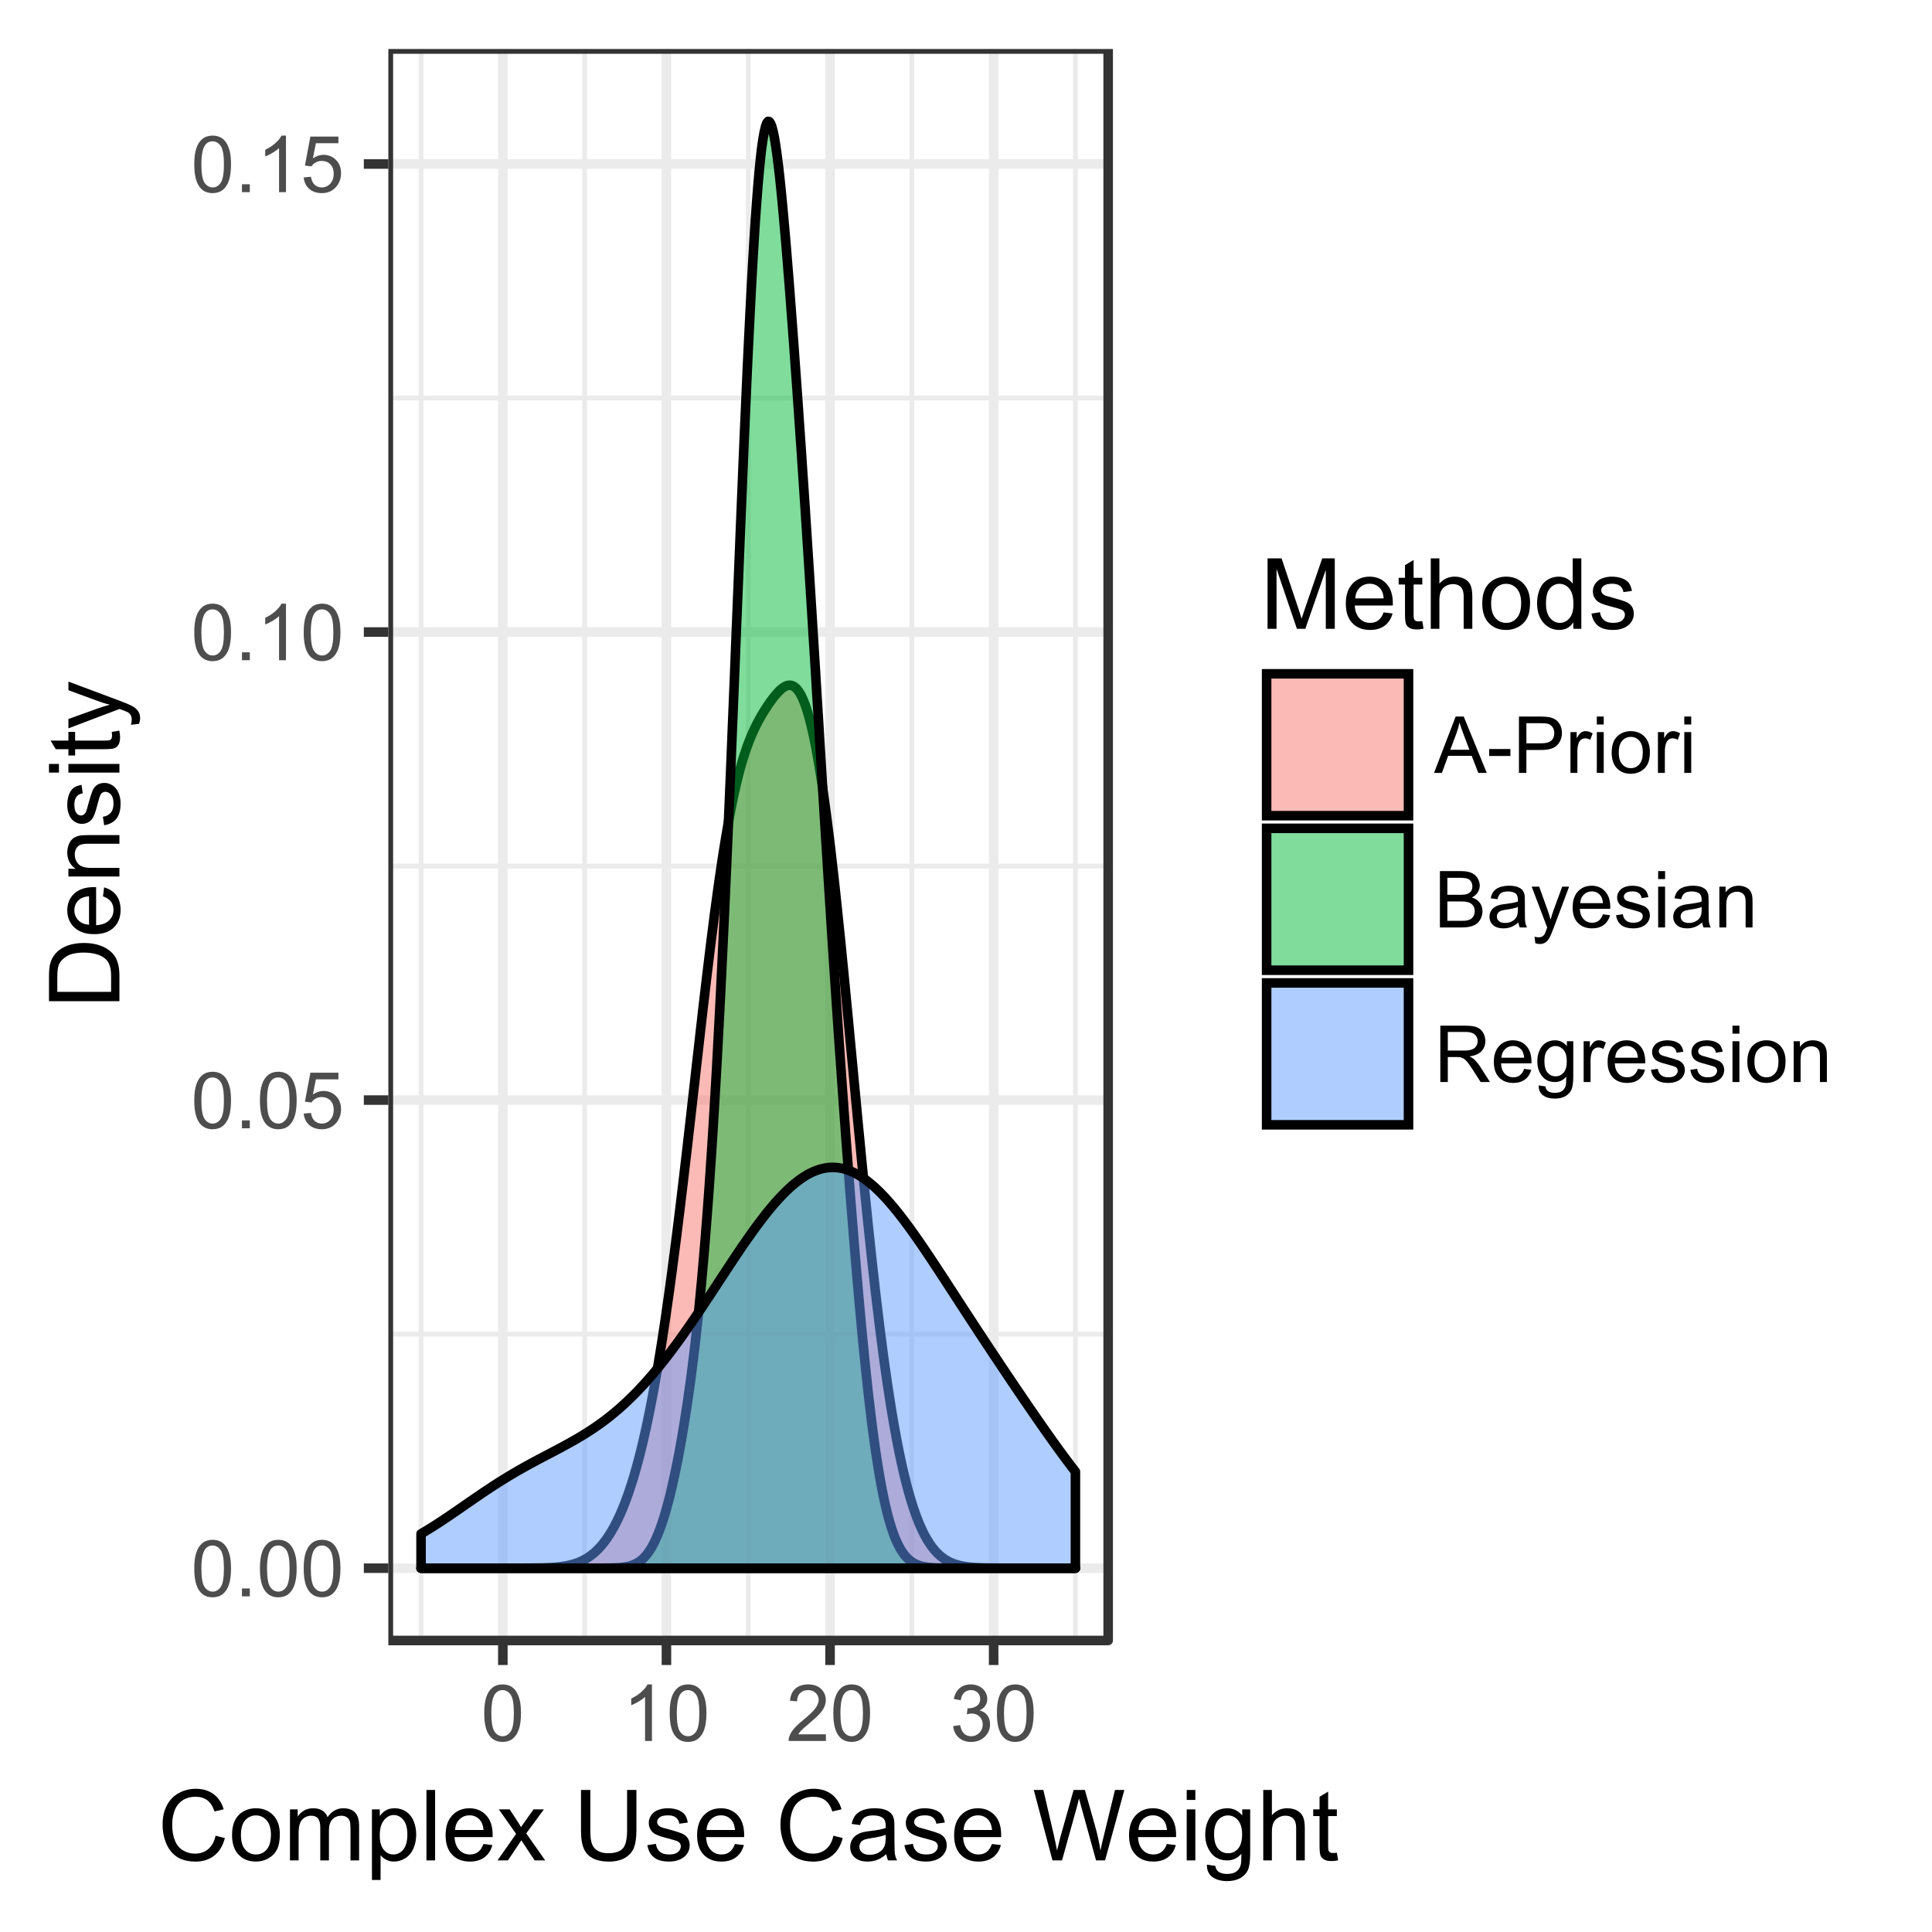 <?xml version="1.0" encoding="UTF-8"?>
<svg xmlns="http://www.w3.org/2000/svg" xmlns:xlink="http://www.w3.org/1999/xlink" width="216pt" height="216pt" viewBox="0 0 216 216" version="1.1">
<defs>
<g>
<symbol overflow="visible" id="glyph0-0">
<path style="stroke:none;" d="M 0.367 -3.105 C 0.363 -3.848 0.438 -4.445 0.594 -4.902 C 0.742 -5.355 0.973 -5.707 1.277 -5.953 C 1.578 -6.199 1.957 -6.32 2.418 -6.324 C 2.754 -6.32 3.051 -6.254 3.309 -6.121 C 3.562 -5.984 3.773 -5.789 3.938 -5.531 C 4.102 -5.273 4.23 -4.961 4.328 -4.594 C 4.422 -4.227 4.469 -3.73 4.473 -3.105 C 4.469 -2.367 4.395 -1.77 4.242 -1.316 C 4.09 -0.859 3.863 -0.508 3.562 -0.262 C 3.258 -0.016 2.875 0.105 2.418 0.109 C 1.809 0.105 1.332 -0.109 0.988 -0.547 C 0.57 -1.066 0.363 -1.922 0.367 -3.105 Z M 1.16 -3.105 C 1.16 -2.07 1.281 -1.379 1.523 -1.039 C 1.766 -0.695 2.062 -0.527 2.418 -0.527 C 2.773 -0.527 3.074 -0.699 3.316 -1.043 C 3.559 -1.387 3.68 -2.074 3.68 -3.105 C 3.68 -4.145 3.559 -4.832 3.316 -5.172 C 3.074 -5.512 2.77 -5.684 2.41 -5.684 C 2.051 -5.684 1.77 -5.531 1.559 -5.234 C 1.293 -4.844 1.16 -4.137 1.16 -3.105 Z M 1.16 -3.105 "/>
</symbol>
<symbol overflow="visible" id="glyph0-1">
<path style="stroke:none;" d="M 0.801 0 L 0.801 -0.883 L 1.68 -0.883 L 1.68 0 Z M 0.801 0 "/>
</symbol>
<symbol overflow="visible" id="glyph0-2">
<path style="stroke:none;" d="M 0.367 -1.648 L 1.176 -1.719 C 1.234 -1.32 1.375 -1.023 1.594 -0.824 C 1.812 -0.625 2.078 -0.527 2.391 -0.527 C 2.762 -0.527 3.074 -0.668 3.336 -0.949 C 3.59 -1.23 3.719 -1.602 3.723 -2.066 C 3.719 -2.504 3.594 -2.852 3.348 -3.109 C 3.098 -3.363 2.773 -3.492 2.375 -3.492 C 2.125 -3.492 1.902 -3.434 1.703 -3.32 C 1.5 -3.207 1.344 -3.062 1.23 -2.883 L 0.504 -2.977 L 1.113 -6.215 L 4.246 -6.215 L 4.246 -5.473 L 1.73 -5.473 L 1.391 -3.781 C 1.766 -4.039 2.164 -4.172 2.582 -4.176 C 3.129 -4.172 3.594 -3.98 3.973 -3.605 C 4.352 -3.223 4.539 -2.734 4.543 -2.137 C 4.539 -1.562 4.375 -1.07 4.043 -0.656 C 3.637 -0.148 3.086 0.105 2.391 0.109 C 1.816 0.105 1.348 -0.051 0.984 -0.371 C 0.621 -0.691 0.414 -1.117 0.367 -1.648 Z M 0.367 -1.648 "/>
</symbol>
<symbol overflow="visible" id="glyph0-3">
<path style="stroke:none;" d="M 3.277 0 L 2.504 0 L 2.504 -4.93 C 2.316 -4.75 2.074 -4.574 1.773 -4.395 C 1.469 -4.215 1.195 -4.082 0.957 -3.996 L 0.957 -4.742 C 1.387 -4.941 1.766 -5.188 2.09 -5.48 C 2.414 -5.77 2.645 -6.051 2.781 -6.324 L 3.277 -6.324 Z M 3.277 0 "/>
</symbol>
<symbol overflow="visible" id="glyph0-4">
<path style="stroke:none;" d="M 4.43 -0.742 L 4.43 0 L 0.266 0 C 0.258 -0.188 0.289 -0.367 0.355 -0.539 C 0.461 -0.82 0.629 -1.098 0.863 -1.375 C 1.094 -1.648 1.434 -1.965 1.879 -2.328 C 2.562 -2.887 3.023 -3.332 3.266 -3.664 C 3.5 -3.988 3.621 -4.301 3.625 -4.594 C 3.621 -4.898 3.512 -5.156 3.297 -5.367 C 3.074 -5.578 2.789 -5.684 2.441 -5.684 C 2.066 -5.684 1.77 -5.57 1.547 -5.348 C 1.32 -5.125 1.207 -4.816 1.207 -4.422 L 0.414 -4.504 C 0.465 -5.094 0.668 -5.543 1.027 -5.855 C 1.379 -6.164 1.855 -6.32 2.457 -6.324 C 3.059 -6.32 3.539 -6.152 3.891 -5.82 C 4.242 -5.484 4.418 -5.07 4.422 -4.578 C 4.418 -4.32 4.367 -4.074 4.266 -3.832 C 4.164 -3.59 3.992 -3.332 3.754 -3.062 C 3.512 -2.793 3.113 -2.426 2.562 -1.957 C 2.094 -1.566 1.797 -1.301 1.664 -1.16 C 1.531 -1.02 1.422 -0.879 1.34 -0.742 Z M 4.43 -0.742 "/>
</symbol>
<symbol overflow="visible" id="glyph0-5">
<path style="stroke:none;" d="M 0.371 -1.664 L 1.145 -1.766 C 1.23 -1.324 1.383 -1.008 1.598 -0.816 C 1.809 -0.621 2.066 -0.527 2.375 -0.527 C 2.734 -0.527 3.043 -0.652 3.297 -0.906 C 3.547 -1.156 3.672 -1.469 3.676 -1.844 C 3.672 -2.195 3.555 -2.488 3.324 -2.719 C 3.09 -2.949 2.797 -3.062 2.441 -3.066 C 2.293 -3.062 2.109 -3.035 1.895 -2.98 L 1.98 -3.66 C 2.031 -3.652 2.07 -3.648 2.105 -3.652 C 2.434 -3.648 2.73 -3.734 2.996 -3.91 C 3.254 -4.078 3.387 -4.344 3.391 -4.703 C 3.387 -4.984 3.289 -5.219 3.102 -5.406 C 2.906 -5.59 2.66 -5.684 2.359 -5.688 C 2.055 -5.684 1.805 -5.59 1.605 -5.402 C 1.402 -5.215 1.273 -4.93 1.219 -4.555 L 0.445 -4.691 C 0.539 -5.207 0.754 -5.609 1.09 -5.895 C 1.426 -6.18 1.844 -6.32 2.344 -6.324 C 2.688 -6.32 3.004 -6.246 3.293 -6.102 C 3.582 -5.953 3.801 -5.754 3.953 -5.5 C 4.105 -5.242 4.184 -4.973 4.184 -4.688 C 4.184 -4.414 4.109 -4.164 3.965 -3.945 C 3.816 -3.719 3.602 -3.543 3.316 -3.41 C 3.688 -3.324 3.977 -3.145 4.184 -2.875 C 4.391 -2.602 4.492 -2.262 4.496 -1.859 C 4.492 -1.305 4.293 -0.84 3.895 -0.461 C 3.492 -0.078 2.984 0.109 2.371 0.113 C 1.816 0.109 1.355 -0.051 0.992 -0.379 C 0.625 -0.707 0.418 -1.137 0.371 -1.664 Z M 0.371 -1.664 "/>
</symbol>
<symbol overflow="visible" id="glyph0-6">
<path style="stroke:none;" d="M -0.012 0 L 2.406 -6.301 L 3.305 -6.301 L 5.883 0 L 4.934 0 L 4.199 -1.906 L 1.562 -1.906 L 0.871 0 Z M 1.805 -2.586 L 3.941 -2.586 L 3.281 -4.332 C 3.078 -4.855 2.93 -5.293 2.836 -5.637 C 2.754 -5.23 2.641 -4.828 2.496 -4.434 Z M 1.805 -2.586 "/>
</symbol>
<symbol overflow="visible" id="glyph0-7">
<path style="stroke:none;" d="M 0.281 -1.891 L 0.281 -2.668 L 2.656 -2.668 L 2.656 -1.891 Z M 0.281 -1.891 "/>
</symbol>
<symbol overflow="visible" id="glyph0-8">
<path style="stroke:none;" d="M 0.68 0 L 0.68 -6.301 L 3.055 -6.301 C 3.469 -6.297 3.789 -6.277 4.012 -6.238 C 4.32 -6.184 4.578 -6.086 4.789 -5.941 C 4.996 -5.797 5.168 -5.594 5.297 -5.336 C 5.422 -5.074 5.484 -4.789 5.488 -4.477 C 5.484 -3.941 5.312 -3.488 4.977 -3.117 C 4.633 -2.746 4.02 -2.559 3.129 -2.562 L 1.512 -2.562 L 1.512 0 Z M 1.512 -3.305 L 3.141 -3.305 C 3.68 -3.305 4.062 -3.402 4.289 -3.605 C 4.516 -3.801 4.629 -4.086 4.629 -4.453 C 4.629 -4.715 4.559 -4.938 4.426 -5.129 C 4.289 -5.312 4.117 -5.438 3.902 -5.5 C 3.762 -5.535 3.5 -5.555 3.125 -5.555 L 1.512 -5.555 Z M 1.512 -3.305 "/>
</symbol>
<symbol overflow="visible" id="glyph0-9">
<path style="stroke:none;" d="M 0.57 0 L 0.57 -4.562 L 1.266 -4.562 L 1.266 -3.871 C 1.445 -4.191 1.609 -4.406 1.758 -4.512 C 1.906 -4.613 2.07 -4.664 2.258 -4.668 C 2.516 -4.664 2.781 -4.582 3.051 -4.418 L 2.785 -3.699 C 2.59 -3.809 2.402 -3.867 2.219 -3.867 C 2.047 -3.867 1.895 -3.816 1.762 -3.715 C 1.625 -3.613 1.527 -3.473 1.473 -3.293 C 1.383 -3.016 1.34 -2.715 1.344 -2.391 L 1.344 0 Z M 0.57 0 "/>
</symbol>
<symbol overflow="visible" id="glyph0-10">
<path style="stroke:none;" d="M 0.586 -5.41 L 0.586 -6.301 L 1.359 -6.301 L 1.359 -5.41 Z M 0.586 0 L 0.586 -4.562 L 1.359 -4.562 L 1.359 0 Z M 0.586 0 "/>
</symbol>
<symbol overflow="visible" id="glyph0-11">
<path style="stroke:none;" d="M 0.293 -2.281 C 0.293 -3.125 0.527 -3.754 0.996 -4.16 C 1.387 -4.496 1.863 -4.664 2.434 -4.668 C 3.059 -4.664 3.57 -4.457 3.969 -4.051 C 4.363 -3.637 4.562 -3.07 4.566 -2.348 C 4.562 -1.758 4.477 -1.297 4.301 -0.961 C 4.125 -0.625 3.867 -0.363 3.535 -0.176 C 3.195 0.008 2.828 0.098 2.434 0.102 C 1.789 0.098 1.273 -0.102 0.883 -0.512 C 0.488 -0.918 0.293 -1.508 0.293 -2.281 Z M 1.086 -2.281 C 1.082 -1.695 1.211 -1.258 1.469 -0.969 C 1.723 -0.672 2.043 -0.527 2.434 -0.531 C 2.812 -0.527 3.133 -0.672 3.391 -0.969 C 3.645 -1.258 3.773 -1.707 3.773 -2.309 C 3.773 -2.871 3.645 -3.297 3.387 -3.59 C 3.129 -3.879 2.809 -4.023 2.434 -4.027 C 2.043 -4.023 1.723 -3.879 1.469 -3.594 C 1.211 -3.301 1.082 -2.863 1.086 -2.281 Z M 1.086 -2.281 "/>
</symbol>
<symbol overflow="visible" id="glyph0-12">
<path style="stroke:none;" d="M 0.645 0 L 0.645 -6.301 L 3.008 -6.301 C 3.484 -6.297 3.871 -6.234 4.164 -6.109 C 4.453 -5.98 4.68 -5.785 4.848 -5.52 C 5.012 -5.254 5.098 -4.977 5.098 -4.688 C 5.098 -4.418 5.023 -4.164 4.875 -3.926 C 4.727 -3.688 4.504 -3.496 4.215 -3.352 C 4.59 -3.238 4.883 -3.047 5.094 -2.777 C 5.297 -2.508 5.402 -2.191 5.402 -1.828 C 5.402 -1.531 5.34 -1.254 5.215 -1.004 C 5.09 -0.746 4.934 -0.551 4.75 -0.418 C 4.566 -0.277 4.336 -0.176 4.062 -0.105 C 3.781 -0.035 3.445 0 3.047 0 Z M 1.477 -3.652 L 2.84 -3.652 C 3.207 -3.648 3.473 -3.676 3.637 -3.727 C 3.844 -3.789 4.004 -3.891 4.113 -4.039 C 4.219 -4.18 4.27 -4.363 4.273 -4.59 C 4.27 -4.793 4.223 -4.977 4.125 -5.141 C 4.023 -5.297 3.879 -5.406 3.695 -5.465 C 3.508 -5.523 3.188 -5.555 2.738 -5.555 L 1.477 -5.555 Z M 1.477 -0.742 L 3.047 -0.742 C 3.312 -0.738 3.5 -0.75 3.613 -0.773 C 3.805 -0.805 3.965 -0.859 4.094 -0.945 C 4.223 -1.023 4.328 -1.141 4.414 -1.297 C 4.492 -1.445 4.535 -1.625 4.539 -1.828 C 4.535 -2.062 4.473 -2.266 4.355 -2.438 C 4.23 -2.609 4.066 -2.73 3.855 -2.805 C 3.641 -2.871 3.332 -2.906 2.934 -2.91 L 1.477 -2.91 Z M 1.477 -0.742 "/>
</symbol>
<symbol overflow="visible" id="glyph0-13">
<path style="stroke:none;" d="M 3.559 -0.562 C 3.27 -0.32 2.996 -0.148 2.73 -0.047 C 2.465 0.051 2.18 0.098 1.879 0.102 C 1.375 0.098 0.988 -0.02 0.719 -0.266 C 0.449 -0.508 0.316 -0.82 0.316 -1.203 C 0.316 -1.422 0.367 -1.629 0.469 -1.816 C 0.57 -2 0.703 -2.148 0.871 -2.262 C 1.031 -2.371 1.215 -2.453 1.426 -2.516 C 1.574 -2.551 1.805 -2.59 2.113 -2.629 C 2.734 -2.703 3.195 -2.793 3.492 -2.895 C 3.492 -3 3.492 -3.066 3.496 -3.098 C 3.492 -3.41 3.418 -3.633 3.277 -3.766 C 3.074 -3.938 2.781 -4.023 2.398 -4.027 C 2.031 -4.023 1.762 -3.961 1.59 -3.836 C 1.414 -3.707 1.289 -3.48 1.207 -3.16 L 0.453 -3.262 C 0.516 -3.582 0.629 -3.844 0.789 -4.043 C 0.945 -4.242 1.172 -4.395 1.473 -4.504 C 1.77 -4.609 2.117 -4.664 2.508 -4.668 C 2.898 -4.664 3.215 -4.617 3.457 -4.527 C 3.699 -4.434 3.879 -4.32 3.996 -4.184 C 4.109 -4.043 4.188 -3.867 4.238 -3.656 C 4.258 -3.523 4.27 -3.285 4.273 -2.945 L 4.273 -1.914 C 4.27 -1.191 4.289 -0.734 4.324 -0.547 C 4.355 -0.352 4.418 -0.172 4.52 0 L 3.711 0 C 3.629 -0.16 3.578 -0.348 3.559 -0.562 Z M 3.492 -2.289 C 3.211 -2.172 2.789 -2.074 2.23 -2 C 1.91 -1.949 1.684 -1.898 1.555 -1.844 C 1.422 -1.785 1.32 -1.699 1.25 -1.59 C 1.176 -1.477 1.141 -1.355 1.145 -1.227 C 1.141 -1.016 1.219 -0.844 1.379 -0.707 C 1.531 -0.57 1.762 -0.504 2.062 -0.504 C 2.359 -0.504 2.621 -0.566 2.855 -0.699 C 3.086 -0.824 3.258 -1.004 3.367 -1.234 C 3.449 -1.406 3.492 -1.664 3.492 -2.008 Z M 3.492 -2.289 "/>
</symbol>
<symbol overflow="visible" id="glyph0-14">
<path style="stroke:none;" d="M 0.547 1.758 L 0.461 1.031 C 0.629 1.078 0.777 1.102 0.902 1.102 C 1.074 1.102 1.211 1.07 1.312 1.016 C 1.414 0.953 1.5 0.875 1.57 0.773 C 1.617 0.695 1.695 0.504 1.805 0.199 C 1.82 0.152 1.844 0.086 1.875 0.008 L 0.141 -4.562 L 0.977 -4.562 L 1.926 -1.922 C 2.047 -1.586 2.156 -1.23 2.258 -0.863 C 2.344 -1.215 2.449 -1.562 2.574 -1.902 L 3.551 -4.562 L 4.324 -4.562 L 2.586 0.078 C 2.398 0.574 2.254 0.922 2.152 1.113 C 2.012 1.367 1.855 1.551 1.68 1.672 C 1.5 1.789 1.289 1.852 1.043 1.852 C 0.895 1.852 0.727 1.82 0.547 1.758 Z M 0.547 1.758 "/>
</symbol>
<symbol overflow="visible" id="glyph0-15">
<path style="stroke:none;" d="M 3.703 -1.469 L 4.504 -1.371 C 4.375 -0.902 4.141 -0.539 3.801 -0.285 C 3.461 -0.027 3.027 0.098 2.496 0.102 C 1.828 0.098 1.297 -0.102 0.906 -0.512 C 0.512 -0.918 0.316 -1.496 0.32 -2.242 C 0.316 -3.008 0.516 -3.605 0.914 -4.031 C 1.309 -4.453 1.82 -4.664 2.453 -4.668 C 3.059 -4.664 3.555 -4.457 3.945 -4.043 C 4.328 -3.629 4.523 -3.043 4.527 -2.289 C 4.523 -2.242 4.523 -2.176 4.523 -2.086 L 1.121 -2.086 C 1.145 -1.582 1.289 -1.195 1.547 -0.93 C 1.801 -0.66 2.117 -0.527 2.5 -0.531 C 2.781 -0.527 3.023 -0.602 3.227 -0.754 C 3.426 -0.902 3.586 -1.141 3.703 -1.469 Z M 1.164 -2.719 L 3.711 -2.719 C 3.672 -3.102 3.578 -3.387 3.422 -3.582 C 3.172 -3.879 2.852 -4.031 2.461 -4.031 C 2.105 -4.031 1.805 -3.91 1.566 -3.672 C 1.32 -3.434 1.188 -3.117 1.164 -2.719 Z M 1.164 -2.719 "/>
</symbol>
<symbol overflow="visible" id="glyph0-16">
<path style="stroke:none;" d="M 0.27 -1.363 L 1.035 -1.484 C 1.078 -1.172 1.199 -0.938 1.395 -0.777 C 1.59 -0.609 1.863 -0.527 2.219 -0.531 C 2.57 -0.527 2.832 -0.602 3.008 -0.75 C 3.176 -0.895 3.262 -1.062 3.266 -1.258 C 3.262 -1.43 3.188 -1.566 3.039 -1.672 C 2.93 -1.734 2.664 -1.824 2.246 -1.934 C 1.676 -2.074 1.285 -2.195 1.066 -2.305 C 0.848 -2.406 0.68 -2.551 0.566 -2.738 C 0.453 -2.918 0.398 -3.125 0.398 -3.352 C 0.398 -3.555 0.445 -3.742 0.539 -3.914 C 0.633 -4.086 0.758 -4.23 0.918 -4.348 C 1.039 -4.434 1.203 -4.508 1.41 -4.574 C 1.617 -4.633 1.84 -4.664 2.078 -4.668 C 2.434 -4.664 2.75 -4.613 3.023 -4.512 C 3.293 -4.406 3.492 -4.266 3.621 -4.09 C 3.75 -3.914 3.84 -3.68 3.891 -3.387 L 3.133 -3.281 C 3.098 -3.516 2.996 -3.699 2.832 -3.832 C 2.664 -3.965 2.434 -4.031 2.137 -4.031 C 1.777 -4.031 1.523 -3.973 1.375 -3.855 C 1.223 -3.738 1.148 -3.598 1.148 -3.441 C 1.148 -3.34 1.18 -3.25 1.242 -3.172 C 1.305 -3.086 1.402 -3.02 1.539 -2.965 C 1.613 -2.934 1.84 -2.867 2.223 -2.766 C 2.766 -2.617 3.148 -2.496 3.367 -2.406 C 3.582 -2.312 3.75 -2.176 3.875 -2 C 3.996 -1.82 4.059 -1.602 4.062 -1.34 C 4.059 -1.078 3.984 -0.836 3.836 -0.609 C 3.684 -0.383 3.465 -0.207 3.184 -0.082 C 2.895 0.039 2.574 0.098 2.223 0.102 C 1.625 0.098 1.172 -0.02 0.863 -0.266 C 0.551 -0.508 0.355 -0.875 0.27 -1.363 Z M 0.27 -1.363 "/>
</symbol>
<symbol overflow="visible" id="glyph0-17">
<path style="stroke:none;" d="M 0.578 0 L 0.578 -4.562 L 1.277 -4.562 L 1.277 -3.914 C 1.609 -4.414 2.09 -4.664 2.727 -4.668 C 3 -4.664 3.254 -4.613 3.484 -4.52 C 3.715 -4.418 3.887 -4.289 4.004 -4.129 C 4.113 -3.969 4.195 -3.777 4.246 -3.559 C 4.273 -3.41 4.289 -3.16 4.289 -2.805 L 4.289 0 L 3.516 0 L 3.516 -2.777 C 3.516 -3.09 3.484 -3.324 3.426 -3.484 C 3.363 -3.637 3.258 -3.762 3.105 -3.855 C 2.949 -3.949 2.77 -3.996 2.566 -3.996 C 2.234 -3.996 1.949 -3.891 1.711 -3.68 C 1.469 -3.469 1.348 -3.07 1.352 -2.492 L 1.352 0 Z M 0.578 0 "/>
</symbol>
<symbol overflow="visible" id="glyph0-18">
<path style="stroke:none;" d="M 0.691 0 L 0.691 -6.301 L 3.484 -6.301 C 4.043 -6.297 4.469 -6.242 4.766 -6.129 C 5.055 -6.016 5.289 -5.816 5.465 -5.531 C 5.637 -5.242 5.723 -4.926 5.727 -4.582 C 5.723 -4.133 5.578 -3.754 5.293 -3.449 C 5 -3.141 4.555 -2.945 3.953 -2.867 C 4.172 -2.758 4.34 -2.652 4.457 -2.551 C 4.695 -2.324 4.926 -2.047 5.148 -1.715 L 6.242 0 L 5.195 0 L 4.359 -1.312 C 4.117 -1.688 3.914 -1.977 3.758 -2.18 C 3.598 -2.379 3.457 -2.516 3.336 -2.598 C 3.207 -2.676 3.082 -2.734 2.957 -2.766 C 2.859 -2.785 2.703 -2.793 2.492 -2.797 L 1.527 -2.797 L 1.527 0 Z M 1.527 -3.52 L 3.316 -3.52 C 3.699 -3.516 3.996 -3.555 4.211 -3.637 C 4.422 -3.711 4.586 -3.836 4.699 -4.012 C 4.809 -4.184 4.863 -4.375 4.867 -4.582 C 4.863 -4.879 4.754 -5.121 4.543 -5.312 C 4.324 -5.504 3.984 -5.602 3.52 -5.602 L 1.527 -5.602 Z M 1.527 -3.52 "/>
</symbol>
<symbol overflow="visible" id="glyph0-19">
<path style="stroke:none;" d="M 0.438 0.379 L 1.191 0.488 C 1.219 0.719 1.309 0.891 1.453 0.996 C 1.645 1.137 1.906 1.207 2.238 1.211 C 2.598 1.207 2.871 1.137 3.066 0.996 C 3.258 0.852 3.391 0.648 3.465 0.395 C 3.5 0.234 3.52 -0.094 3.52 -0.598 C 3.18 -0.199 2.758 0 2.258 0 C 1.625 0 1.141 -0.227 0.801 -0.68 C 0.453 -1.133 0.281 -1.676 0.285 -2.309 C 0.281 -2.742 0.359 -3.141 0.52 -3.512 C 0.676 -3.879 0.906 -4.164 1.207 -4.367 C 1.504 -4.562 1.855 -4.664 2.262 -4.668 C 2.797 -4.664 3.238 -4.445 3.594 -4.012 L 3.594 -4.562 L 4.305 -4.562 L 4.305 -0.617 C 4.301 0.094 4.227 0.594 4.086 0.891 C 3.938 1.188 3.711 1.422 3.398 1.594 C 3.086 1.766 2.699 1.852 2.242 1.852 C 1.695 1.852 1.254 1.727 0.922 1.484 C 0.586 1.234 0.426 0.867 0.438 0.379 Z M 1.078 -2.363 C 1.078 -1.762 1.195 -1.324 1.434 -1.051 C 1.672 -0.773 1.969 -0.637 2.328 -0.641 C 2.68 -0.637 2.98 -0.773 3.223 -1.051 C 3.461 -1.32 3.578 -1.75 3.582 -2.336 C 3.578 -2.895 3.457 -3.316 3.211 -3.602 C 2.961 -3.883 2.66 -4.023 2.316 -4.027 C 1.969 -4.023 1.676 -3.883 1.438 -3.605 C 1.195 -3.324 1.078 -2.91 1.078 -2.363 Z M 1.078 -2.363 "/>
</symbol>
<symbol overflow="visible" id="glyph1-0">
<path style="stroke:none;" d="M 6.469 -2.762 L 7.508 -2.496 C 7.285 -1.641 6.895 -0.988 6.328 -0.539 C 5.758 -0.094 5.062 0.129 4.25 0.133 C 3.398 0.129 2.707 -0.039 2.176 -0.383 C 1.641 -0.727 1.238 -1.227 0.961 -1.883 C 0.684 -2.535 0.543 -3.242 0.547 -3.996 C 0.543 -4.816 0.699 -5.531 1.016 -6.141 C 1.328 -6.75 1.777 -7.211 2.355 -7.531 C 2.934 -7.844 3.57 -8.004 4.266 -8.008 C 5.051 -8.004 5.711 -7.805 6.25 -7.406 C 6.785 -7.004 7.16 -6.438 7.375 -5.715 L 6.348 -5.473 C 6.16 -6.043 5.895 -6.457 5.551 -6.723 C 5.199 -6.98 4.766 -7.113 4.242 -7.117 C 3.637 -7.113 3.129 -6.969 2.727 -6.68 C 2.316 -6.391 2.031 -6 1.867 -5.512 C 1.699 -5.023 1.617 -4.52 1.621 -4 C 1.617 -3.328 1.715 -2.742 1.914 -2.246 C 2.105 -1.746 2.41 -1.375 2.824 -1.129 C 3.234 -0.879 3.68 -0.754 4.164 -0.758 C 4.746 -0.754 5.238 -0.922 5.645 -1.262 C 6.043 -1.594 6.32 -2.094 6.469 -2.762 Z M 6.469 -2.762 "/>
</symbol>
<symbol overflow="visible" id="glyph1-1">
<path style="stroke:none;" d="M 0.367 -2.852 C 0.363 -3.906 0.656 -4.688 1.246 -5.199 C 1.734 -5.617 2.332 -5.828 3.039 -5.832 C 3.82 -5.828 4.461 -5.574 4.961 -5.062 C 5.457 -4.547 5.707 -3.836 5.711 -2.934 C 5.707 -2.195 5.598 -1.617 5.379 -1.199 C 5.156 -0.777 4.832 -0.449 4.414 -0.219 C 3.992 0.016 3.535 0.129 3.039 0.129 C 2.238 0.129 1.594 -0.125 1.105 -0.637 C 0.609 -1.148 0.363 -1.887 0.367 -2.852 Z M 1.359 -2.852 C 1.359 -2.121 1.516 -1.574 1.836 -1.211 C 2.152 -0.844 2.555 -0.66 3.039 -0.664 C 3.516 -0.66 3.914 -0.844 4.234 -1.211 C 4.551 -1.574 4.711 -2.133 4.715 -2.883 C 4.711 -3.586 4.551 -4.117 4.234 -4.484 C 3.91 -4.844 3.512 -5.027 3.039 -5.031 C 2.555 -5.027 2.152 -4.848 1.836 -4.488 C 1.516 -4.129 1.359 -3.582 1.359 -2.852 Z M 1.359 -2.852 "/>
</symbol>
<symbol overflow="visible" id="glyph1-2">
<path style="stroke:none;" d="M 0.727 0 L 0.727 -5.703 L 1.59 -5.703 L 1.59 -4.902 C 1.766 -5.18 2.004 -5.406 2.305 -5.578 C 2.598 -5.746 2.938 -5.828 3.32 -5.832 C 3.738 -5.828 4.086 -5.742 4.359 -5.566 C 4.629 -5.391 4.816 -5.145 4.93 -4.836 C 5.379 -5.496 5.969 -5.828 6.691 -5.832 C 7.254 -5.828 7.688 -5.672 7.996 -5.363 C 8.297 -5.047 8.449 -4.566 8.453 -3.914 L 8.453 0 L 7.492 0 L 7.492 -3.594 C 7.488 -3.977 7.457 -4.254 7.398 -4.426 C 7.332 -4.594 7.219 -4.734 7.059 -4.84 C 6.891 -4.941 6.695 -4.992 6.477 -4.996 C 6.07 -4.992 5.738 -4.859 5.477 -4.594 C 5.211 -4.328 5.078 -3.898 5.082 -3.312 L 5.082 0 L 4.113 0 L 4.113 -3.707 C 4.113 -4.133 4.031 -4.453 3.875 -4.672 C 3.715 -4.883 3.461 -4.992 3.105 -4.996 C 2.832 -4.992 2.578 -4.922 2.348 -4.781 C 2.117 -4.637 1.949 -4.426 1.848 -4.152 C 1.738 -3.875 1.688 -3.477 1.691 -2.961 L 1.691 0 Z M 0.727 0 "/>
</symbol>
<symbol overflow="visible" id="glyph1-3">
<path style="stroke:none;" d="M 0.727 2.188 L 0.727 -5.703 L 1.605 -5.703 L 1.605 -4.961 C 1.812 -5.25 2.047 -5.469 2.309 -5.613 C 2.57 -5.758 2.887 -5.828 3.262 -5.832 C 3.746 -5.828 4.176 -5.703 4.551 -5.457 C 4.922 -5.203 5.203 -4.852 5.391 -4.395 C 5.578 -3.938 5.672 -3.438 5.676 -2.895 C 5.672 -2.309 5.566 -1.781 5.359 -1.316 C 5.148 -0.848 4.844 -0.488 4.449 -0.242 C 4.047 0.008 3.629 0.129 3.191 0.129 C 2.867 0.129 2.578 0.062 2.32 -0.074 C 2.062 -0.211 1.852 -0.383 1.691 -0.59 L 1.691 2.188 Z M 1.602 -2.82 C 1.598 -2.082 1.746 -1.539 2.047 -1.191 C 2.34 -0.836 2.699 -0.66 3.125 -0.664 C 3.551 -0.66 3.918 -0.844 4.227 -1.211 C 4.531 -1.574 4.688 -2.137 4.688 -2.898 C 4.688 -3.625 4.535 -4.168 4.238 -4.531 C 3.938 -4.891 3.582 -5.074 3.168 -5.074 C 2.754 -5.074 2.391 -4.879 2.074 -4.496 C 1.758 -4.109 1.598 -3.551 1.602 -2.82 Z M 1.602 -2.82 "/>
</symbol>
<symbol overflow="visible" id="glyph1-4">
<path style="stroke:none;" d="M 0.703 0 L 0.703 -7.875 L 1.672 -7.875 L 1.672 0 Z M 0.703 0 "/>
</symbol>
<symbol overflow="visible" id="glyph1-5">
<path style="stroke:none;" d="M 4.629 -1.836 L 5.629 -1.715 C 5.469 -1.125 5.176 -0.672 4.75 -0.352 C 4.324 -0.031 3.781 0.129 3.121 0.129 C 2.281 0.129 1.617 -0.125 1.133 -0.641 C 0.641 -1.152 0.398 -1.875 0.402 -2.805 C 0.398 -3.762 0.645 -4.504 1.145 -5.035 C 1.637 -5.562 2.277 -5.828 3.066 -5.832 C 3.824 -5.828 4.449 -5.57 4.934 -5.051 C 5.418 -4.531 5.66 -3.801 5.66 -2.863 C 5.66 -2.805 5.656 -2.719 5.656 -2.605 L 1.402 -2.605 C 1.434 -1.977 1.613 -1.496 1.934 -1.164 C 2.25 -0.828 2.645 -0.66 3.125 -0.664 C 3.477 -0.66 3.781 -0.754 4.031 -0.945 C 4.281 -1.129 4.48 -1.426 4.629 -1.836 Z M 1.457 -3.398 L 4.641 -3.398 C 4.598 -3.879 4.473 -4.238 4.273 -4.48 C 3.961 -4.852 3.562 -5.039 3.078 -5.039 C 2.629 -5.039 2.258 -4.891 1.957 -4.594 C 1.652 -4.297 1.484 -3.898 1.457 -3.398 Z M 1.457 -3.398 "/>
</symbol>
<symbol overflow="visible" id="glyph1-6">
<path style="stroke:none;" d="M 0.082 0 L 2.164 -2.965 L 0.234 -5.703 L 1.445 -5.703 L 2.32 -4.367 C 2.484 -4.109 2.617 -3.898 2.719 -3.727 C 2.875 -3.961 3.02 -4.168 3.152 -4.355 L 4.113 -5.703 L 5.27 -5.703 L 3.297 -3.02 L 5.418 0 L 4.234 0 L 3.062 -1.773 L 2.75 -2.25 L 1.25 0 Z M 0.082 0 "/>
</symbol>
<symbol overflow="visible" id="glyph1-7">
<path style="stroke:none;" d=""/>
</symbol>
<symbol overflow="visible" id="glyph1-8">
<path style="stroke:none;" d="M 6.016 -7.875 L 7.059 -7.875 L 7.059 -3.324 C 7.055 -2.527 6.965 -1.898 6.789 -1.438 C 6.605 -0.969 6.281 -0.594 5.816 -0.305 C 5.348 -0.016 4.734 0.129 3.98 0.133 C 3.238 0.129 2.637 0.004 2.168 -0.246 C 1.699 -0.5 1.363 -0.867 1.164 -1.352 C 0.961 -1.832 0.859 -2.488 0.863 -3.324 L 0.863 -7.875 L 1.906 -7.875 L 1.906 -3.328 C 1.902 -2.645 1.969 -2.141 2.098 -1.816 C 2.223 -1.492 2.441 -1.242 2.754 -1.066 C 3.062 -0.891 3.441 -0.801 3.891 -0.805 C 4.656 -0.801 5.199 -0.977 5.527 -1.324 C 5.848 -1.672 6.012 -2.34 6.016 -3.328 Z M 6.016 -7.875 "/>
</symbol>
<symbol overflow="visible" id="glyph1-9">
<path style="stroke:none;" d="M 0.34 -1.703 L 1.293 -1.852 C 1.344 -1.469 1.492 -1.172 1.742 -0.969 C 1.984 -0.762 2.328 -0.66 2.773 -0.664 C 3.211 -0.66 3.539 -0.75 3.758 -0.934 C 3.969 -1.113 4.078 -1.328 4.082 -1.574 C 4.078 -1.789 3.984 -1.961 3.797 -2.09 C 3.664 -2.172 3.332 -2.281 2.809 -2.418 C 2.098 -2.594 1.605 -2.75 1.332 -2.883 C 1.055 -3.012 0.848 -3.191 0.711 -3.422 C 0.566 -3.652 0.496 -3.906 0.5 -4.188 C 0.496 -4.441 0.555 -4.676 0.672 -4.895 C 0.785 -5.105 0.945 -5.289 1.148 -5.438 C 1.297 -5.547 1.5 -5.637 1.762 -5.715 C 2.02 -5.789 2.301 -5.828 2.602 -5.832 C 3.047 -5.828 3.438 -5.766 3.777 -5.637 C 4.113 -5.508 4.363 -5.332 4.527 -5.113 C 4.688 -4.891 4.797 -4.598 4.859 -4.234 L 3.914 -4.102 C 3.871 -4.395 3.746 -4.621 3.543 -4.789 C 3.336 -4.953 3.043 -5.039 2.668 -5.039 C 2.223 -5.039 1.906 -4.965 1.719 -4.816 C 1.523 -4.668 1.43 -4.496 1.434 -4.301 C 1.43 -4.176 1.469 -4.062 1.551 -3.965 C 1.629 -3.859 1.754 -3.773 1.922 -3.707 C 2.016 -3.668 2.301 -3.586 2.777 -3.461 C 3.461 -3.273 3.938 -3.121 4.207 -3.008 C 4.477 -2.891 4.688 -2.723 4.844 -2.504 C 4.996 -2.277 5.074 -2.004 5.074 -1.676 C 5.074 -1.352 4.98 -1.047 4.793 -0.766 C 4.605 -0.48 4.332 -0.262 3.98 -0.105 C 3.621 0.051 3.223 0.129 2.777 0.129 C 2.035 0.129 1.469 -0.023 1.082 -0.332 C 0.691 -0.641 0.445 -1.098 0.34 -1.703 Z M 0.34 -1.703 "/>
</symbol>
<symbol overflow="visible" id="glyph1-10">
<path style="stroke:none;" d="M 4.445 -0.703 C 4.086 -0.398 3.742 -0.184 3.414 -0.059 C 3.082 0.066 2.727 0.129 2.348 0.129 C 1.719 0.129 1.238 -0.023 0.902 -0.328 C 0.566 -0.633 0.398 -1.023 0.398 -1.504 C 0.398 -1.781 0.461 -2.035 0.586 -2.27 C 0.711 -2.496 0.875 -2.684 1.086 -2.824 C 1.289 -2.965 1.523 -3.07 1.781 -3.141 C 1.969 -3.191 2.254 -3.238 2.641 -3.289 C 3.418 -3.375 3.992 -3.488 4.367 -3.621 C 4.367 -3.754 4.371 -3.836 4.371 -3.871 C 4.371 -4.266 4.277 -4.543 4.098 -4.703 C 3.848 -4.918 3.48 -5.027 2.996 -5.031 C 2.539 -5.027 2.203 -4.949 1.988 -4.793 C 1.77 -4.633 1.609 -4.352 1.508 -3.949 L 0.562 -4.078 C 0.648 -4.48 0.789 -4.805 0.988 -5.055 C 1.184 -5.301 1.469 -5.492 1.844 -5.629 C 2.215 -5.762 2.645 -5.828 3.137 -5.832 C 3.621 -5.828 4.02 -5.773 4.324 -5.66 C 4.629 -5.543 4.852 -5.398 4.996 -5.227 C 5.137 -5.055 5.238 -4.836 5.297 -4.57 C 5.328 -4.406 5.344 -4.109 5.344 -3.68 L 5.344 -2.391 C 5.344 -1.492 5.363 -0.922 5.406 -0.684 C 5.445 -0.445 5.527 -0.219 5.648 0 L 4.641 0 C 4.539 -0.199 4.473 -0.434 4.445 -0.703 Z M 4.367 -2.863 C 4.012 -2.719 3.488 -2.598 2.789 -2.496 C 2.391 -2.438 2.105 -2.371 1.941 -2.301 C 1.773 -2.227 1.648 -2.121 1.562 -1.988 C 1.473 -1.848 1.43 -1.695 1.43 -1.531 C 1.43 -1.27 1.527 -1.055 1.723 -0.887 C 1.918 -0.711 2.203 -0.625 2.578 -0.629 C 2.949 -0.625 3.277 -0.707 3.57 -0.871 C 3.859 -1.031 4.074 -1.254 4.211 -1.543 C 4.312 -1.754 4.363 -2.078 4.367 -2.508 Z M 4.367 -2.863 "/>
</symbol>
<symbol overflow="visible" id="glyph1-11">
<path style="stroke:none;" d="M 2.223 0 L 0.133 -7.875 L 1.203 -7.875 L 2.402 -2.711 C 2.527 -2.168 2.637 -1.633 2.734 -1.102 C 2.934 -1.941 3.051 -2.426 3.09 -2.555 L 4.586 -7.875 L 5.844 -7.875 L 6.973 -3.891 C 7.254 -2.898 7.457 -1.969 7.586 -1.102 C 7.684 -1.598 7.812 -2.168 7.977 -2.812 L 9.211 -7.875 L 10.258 -7.875 L 8.102 0 L 7.094 0 L 5.438 -6 C 5.297 -6.5 5.211 -6.805 5.188 -6.922 C 5.102 -6.559 5.027 -6.254 4.957 -6 L 3.289 0 Z M 2.223 0 "/>
</symbol>
<symbol overflow="visible" id="glyph1-12">
<path style="stroke:none;" d="M 0.73 -6.762 L 0.73 -7.875 L 1.695 -7.875 L 1.695 -6.762 Z M 0.73 0 L 0.73 -5.703 L 1.695 -5.703 L 1.695 0 Z M 0.73 0 "/>
</symbol>
<symbol overflow="visible" id="glyph1-13">
<path style="stroke:none;" d="M 0.547 0.473 L 1.488 0.613 C 1.527 0.898 1.637 1.109 1.816 1.246 C 2.055 1.422 2.379 1.512 2.797 1.516 C 3.242 1.512 3.59 1.422 3.832 1.246 C 4.074 1.062 4.238 0.812 4.328 0.492 C 4.379 0.297 4.402 -0.113 4.398 -0.746 C 3.973 -0.246 3.445 0 2.82 0 C 2.031 0 1.426 -0.281 1 -0.848 C 0.566 -1.41 0.352 -2.09 0.355 -2.883 C 0.352 -3.426 0.449 -3.926 0.648 -4.391 C 0.844 -4.848 1.129 -5.203 1.504 -5.457 C 1.875 -5.703 2.316 -5.828 2.824 -5.832 C 3.496 -5.828 4.051 -5.559 4.492 -5.016 L 4.492 -5.703 L 5.383 -5.703 L 5.383 -0.773 C 5.379 0.113 5.289 0.742 5.109 1.113 C 4.93 1.484 4.641 1.777 4.25 1.992 C 3.855 2.207 3.375 2.312 2.805 2.316 C 2.121 2.312 1.57 2.16 1.152 1.855 C 0.734 1.547 0.531 1.086 0.547 0.473 Z M 1.348 -2.953 C 1.348 -2.203 1.496 -1.656 1.793 -1.316 C 2.09 -0.969 2.461 -0.797 2.91 -0.801 C 3.352 -0.797 3.723 -0.969 4.027 -1.312 C 4.324 -1.656 4.477 -2.191 4.48 -2.922 C 4.477 -3.617 4.32 -4.145 4.016 -4.5 C 3.703 -4.852 3.332 -5.027 2.895 -5.031 C 2.465 -5.027 2.098 -4.852 1.797 -4.508 C 1.496 -4.156 1.348 -3.641 1.348 -2.953 Z M 1.348 -2.953 "/>
</symbol>
<symbol overflow="visible" id="glyph1-14">
<path style="stroke:none;" d="M 0.727 0 L 0.727 -7.875 L 1.691 -7.875 L 1.691 -5.047 C 2.141 -5.566 2.711 -5.828 3.398 -5.832 C 3.82 -5.828 4.188 -5.746 4.5 -5.582 C 4.812 -5.414 5.035 -5.184 5.168 -4.891 C 5.301 -4.598 5.367 -4.172 5.371 -3.613 L 5.371 0 L 4.406 0 L 4.406 -3.613 C 4.406 -4.094 4.301 -4.445 4.09 -4.668 C 3.879 -4.887 3.582 -4.996 3.203 -5 C 2.914 -4.996 2.645 -4.922 2.395 -4.777 C 2.141 -4.625 1.961 -4.426 1.852 -4.172 C 1.742 -3.918 1.688 -3.566 1.691 -3.121 L 1.691 0 Z M 0.727 0 "/>
</symbol>
<symbol overflow="visible" id="glyph1-15">
<path style="stroke:none;" d="M 2.836 -0.863 L 2.977 -0.012 C 2.703 0.043 2.457 0.07 2.246 0.074 C 1.891 0.07 1.621 0.02 1.43 -0.09 C 1.234 -0.199 1.098 -0.348 1.02 -0.527 C 0.941 -0.707 0.902 -1.086 0.902 -1.672 L 0.902 -4.953 L 0.195 -4.953 L 0.195 -5.703 L 0.902 -5.703 L 0.902 -7.117 L 1.863 -7.695 L 1.863 -5.703 L 2.836 -5.703 L 2.836 -4.953 L 1.863 -4.953 L 1.863 -1.617 C 1.863 -1.34 1.879 -1.16 1.914 -1.086 C 1.945 -1.004 2 -0.941 2.078 -0.898 C 2.152 -0.848 2.262 -0.824 2.41 -0.828 C 2.516 -0.824 2.66 -0.836 2.836 -0.863 Z M 2.836 -0.863 "/>
</symbol>
<symbol overflow="visible" id="glyph1-16">
<path style="stroke:none;" d="M 0.816 0 L 0.816 -7.875 L 2.383 -7.875 L 4.25 -2.297 C 4.418 -1.777 4.543 -1.387 4.625 -1.133 C 4.711 -1.414 4.852 -1.836 5.043 -2.395 L 6.93 -7.875 L 8.332 -7.875 L 8.332 0 L 7.328 0 L 7.328 -6.59 L 5.039 0 L 4.098 0 L 1.82 -6.703 L 1.82 0 Z M 0.816 0 "/>
</symbol>
<symbol overflow="visible" id="glyph1-17">
<path style="stroke:none;" d="M 4.426 0 L 4.426 -0.719 C 4.059 -0.152 3.527 0.129 2.832 0.129 C 2.371 0.129 1.953 0.004 1.574 -0.246 C 1.191 -0.496 0.895 -0.844 0.688 -1.297 C 0.477 -1.742 0.375 -2.262 0.375 -2.848 C 0.375 -3.414 0.469 -3.93 0.66 -4.395 C 0.848 -4.859 1.133 -5.215 1.516 -5.461 C 1.895 -5.707 2.32 -5.828 2.789 -5.832 C 3.133 -5.828 3.438 -5.758 3.707 -5.613 C 3.973 -5.469 4.191 -5.277 4.359 -5.047 L 4.359 -7.875 L 5.324 -7.875 L 5.324 0 Z M 1.371 -2.848 C 1.371 -2.113 1.523 -1.566 1.832 -1.207 C 2.137 -0.844 2.5 -0.66 2.922 -0.664 C 3.34 -0.66 3.699 -0.836 3.996 -1.184 C 4.293 -1.527 4.441 -2.055 4.441 -2.766 C 4.441 -3.547 4.289 -4.117 3.988 -4.484 C 3.688 -4.844 3.316 -5.027 2.879 -5.031 C 2.445 -5.027 2.086 -4.852 1.801 -4.504 C 1.512 -4.152 1.371 -3.602 1.371 -2.848 Z M 1.371 -2.848 "/>
</symbol>
<symbol overflow="visible" id="glyph2-0">
<path style="stroke:none;" d="M 0 -0.848 L -7.875 -0.848 L -7.875 -3.562 C -7.875 -4.172 -7.836 -4.637 -7.762 -4.965 C -7.656 -5.41 -7.469 -5.797 -7.195 -6.117 C -6.844 -6.531 -6.395 -6.84 -5.852 -7.051 C -5.301 -7.254 -4.676 -7.359 -3.98 -7.359 C -3.379 -7.359 -2.848 -7.289 -2.387 -7.148 C -1.922 -7.008 -1.543 -6.828 -1.242 -6.609 C -0.938 -6.391 -0.699 -6.152 -0.527 -5.895 C -0.355 -5.633 -0.223 -5.316 -0.133 -4.953 C -0.043 -4.586 0 -4.168 0 -3.691 Z M -0.93 -1.891 L -0.93 -3.57 C -0.926 -4.086 -0.973 -4.496 -1.074 -4.793 C -1.168 -5.09 -1.305 -5.324 -1.48 -5.5 C -1.727 -5.746 -2.059 -5.938 -2.477 -6.078 C -2.895 -6.211 -3.402 -6.281 -3.996 -6.285 C -4.816 -6.281 -5.449 -6.145 -5.895 -5.879 C -6.336 -5.605 -6.633 -5.277 -6.785 -4.895 C -6.891 -4.609 -6.941 -4.16 -6.945 -3.547 L -6.945 -1.891 Z M -0.93 -1.891 "/>
</symbol>
<symbol overflow="visible" id="glyph2-1">
<path style="stroke:none;" d="M -1.836 -4.629 L -1.715 -5.629 C -1.125 -5.469 -0.672 -5.176 -0.352 -4.75 C -0.031 -4.324 0.129 -3.781 0.129 -3.121 C 0.129 -2.281 -0.125 -1.617 -0.641 -1.133 C -1.152 -0.641 -1.875 -0.398 -2.805 -0.402 C -3.762 -0.398 -4.504 -0.645 -5.035 -1.145 C -5.562 -1.637 -5.828 -2.277 -5.832 -3.066 C -5.828 -3.824 -5.57 -4.449 -5.051 -4.934 C -4.531 -5.418 -3.801 -5.66 -2.863 -5.66 C -2.805 -5.66 -2.719 -5.656 -2.605 -5.656 L -2.605 -1.402 C -1.977 -1.434 -1.496 -1.613 -1.164 -1.934 C -0.828 -2.25 -0.66 -2.645 -0.664 -3.125 C -0.66 -3.477 -0.754 -3.781 -0.941 -4.031 C -1.125 -4.281 -1.422 -4.48 -1.836 -4.629 Z M -3.398 -1.457 L -3.398 -4.641 C -3.879 -4.598 -4.238 -4.473 -4.48 -4.273 C -4.852 -3.961 -5.039 -3.562 -5.039 -3.078 C -5.039 -2.629 -4.891 -2.258 -4.594 -1.957 C -4.297 -1.652 -3.898 -1.484 -3.398 -1.457 Z M -3.398 -1.457 "/>
</symbol>
<symbol overflow="visible" id="glyph2-2">
<path style="stroke:none;" d="M 0 -0.727 L -5.703 -0.727 L -5.703 -1.594 L -4.895 -1.594 C -5.516 -2.012 -5.828 -2.617 -5.832 -3.41 C -5.828 -3.754 -5.766 -4.066 -5.645 -4.355 C -5.52 -4.641 -5.359 -4.859 -5.16 -5.004 C -4.957 -5.145 -4.719 -5.242 -4.445 -5.305 C -4.266 -5.336 -3.953 -5.355 -3.508 -5.359 L 0 -5.359 L 0 -4.395 L -3.469 -4.395 C -3.863 -4.395 -4.156 -4.355 -4.352 -4.281 C -4.543 -4.203 -4.699 -4.07 -4.82 -3.879 C -4.934 -3.688 -4.992 -3.461 -4.996 -3.207 C -4.992 -2.793 -4.859 -2.438 -4.602 -2.141 C -4.336 -1.836 -3.844 -1.688 -3.117 -1.691 L 0 -1.691 Z M 0 -0.727 "/>
</symbol>
<symbol overflow="visible" id="glyph2-3">
<path style="stroke:none;" d="M -1.703 -0.34 L -1.852 -1.293 C -1.469 -1.344 -1.172 -1.492 -0.969 -1.742 C -0.762 -1.984 -0.66 -2.328 -0.664 -2.773 C -0.66 -3.211 -0.75 -3.539 -0.934 -3.758 C -1.113 -3.969 -1.328 -4.078 -1.574 -4.082 C -1.789 -4.078 -1.961 -3.984 -2.09 -3.797 C -2.172 -3.664 -2.281 -3.332 -2.418 -2.809 C -2.594 -2.098 -2.75 -1.609 -2.883 -1.336 C -3.012 -1.062 -3.191 -0.852 -3.422 -0.711 C -3.652 -0.566 -3.906 -0.496 -4.188 -0.5 C -4.441 -0.496 -4.676 -0.555 -4.895 -0.672 C -5.105 -0.785 -5.289 -0.945 -5.438 -1.148 C -5.547 -1.297 -5.637 -1.5 -5.715 -1.762 C -5.789 -2.02 -5.828 -2.301 -5.832 -2.602 C -5.828 -3.047 -5.766 -3.438 -5.637 -3.777 C -5.508 -4.113 -5.332 -4.363 -5.113 -4.527 C -4.891 -4.688 -4.598 -4.797 -4.234 -4.859 L -4.102 -3.914 C -4.395 -3.871 -4.621 -3.746 -4.789 -3.543 C -4.953 -3.336 -5.039 -3.043 -5.039 -2.668 C -5.039 -2.223 -4.965 -1.906 -4.816 -1.719 C -4.668 -1.523 -4.496 -1.43 -4.301 -1.434 C -4.176 -1.43 -4.062 -1.469 -3.965 -1.551 C -3.859 -1.629 -3.773 -1.754 -3.707 -1.922 C -3.668 -2.016 -3.586 -2.301 -3.461 -2.777 C -3.273 -3.461 -3.121 -3.938 -3.008 -4.207 C -2.891 -4.477 -2.723 -4.688 -2.5 -4.844 C -2.277 -4.996 -2.004 -5.074 -1.676 -5.074 C -1.352 -5.074 -1.047 -4.98 -0.766 -4.793 C -0.48 -4.605 -0.262 -4.332 -0.105 -3.98 C 0.051 -3.621 0.129 -3.223 0.129 -2.777 C 0.129 -2.035 -0.023 -1.469 -0.332 -1.082 C -0.641 -0.691 -1.098 -0.445 -1.703 -0.34 Z M -1.703 -0.34 "/>
</symbol>
<symbol overflow="visible" id="glyph2-4">
<path style="stroke:none;" d="M -6.762 -0.73 L -7.875 -0.73 L -7.875 -1.699 L -6.762 -1.699 Z M 0 -0.73 L -5.703 -0.73 L -5.703 -1.699 L 0 -1.695 Z M 0 -0.73 "/>
</symbol>
<symbol overflow="visible" id="glyph2-5">
<path style="stroke:none;" d="M -0.863 -2.836 L -0.012 -2.977 C 0.043 -2.703 0.07 -2.457 0.074 -2.246 C 0.07 -1.891 0.02 -1.621 -0.09 -1.43 C -0.199 -1.234 -0.348 -1.098 -0.527 -1.02 C -0.707 -0.941 -1.086 -0.902 -1.672 -0.902 L -4.953 -0.902 L -4.953 -0.195 L -5.703 -0.195 L -5.703 -0.902 L -7.117 -0.902 L -7.695 -1.863 L -5.703 -1.863 L -5.703 -2.836 L -4.953 -2.836 L -4.953 -1.863 L -1.617 -1.863 C -1.34 -1.863 -1.16 -1.879 -1.082 -1.914 C -1 -1.945 -0.938 -2 -0.895 -2.078 C -0.848 -2.152 -0.824 -2.262 -0.828 -2.41 C -0.824 -2.516 -0.836 -2.66 -0.863 -2.836 Z M -0.863 -2.836 "/>
</symbol>
<symbol overflow="visible" id="glyph2-6">
<path style="stroke:none;" d="M 2.195 -0.684 L 1.289 -0.574 C 1.344 -0.785 1.371 -0.969 1.375 -1.129 C 1.371 -1.34 1.336 -1.512 1.266 -1.641 C 1.195 -1.77 1.094 -1.875 0.969 -1.961 C 0.867 -2.02 0.629 -2.117 0.246 -2.258 C 0.191 -2.27 0.113 -2.301 0.012 -2.344 L -5.703 -0.176 L -5.703 -1.219 L -2.402 -2.406 C -1.98 -2.559 -1.539 -2.695 -1.078 -2.82 C -1.523 -2.926 -1.957 -3.059 -2.379 -3.219 L -5.703 -4.438 L -5.703 -5.402 L 0.098 -3.234 C 0.719 -3 1.148 -2.816 1.391 -2.691 C 1.707 -2.516 1.941 -2.32 2.094 -2.098 C 2.238 -1.875 2.312 -1.609 2.316 -1.305 C 2.312 -1.117 2.273 -0.91 2.195 -0.684 Z M 2.195 -0.684 "/>
</symbol>
</g>
<clipPath id="clip1">
  <path d="M 43.418 5.48 L 124.895 5.48 L 124.895 184.41 L 43.418 184.41 Z M 43.418 5.48 "/>
</clipPath>
</defs>
<g id="surface7">
<rect x="0" y="0" width="216" height="216" style="fill:rgb(100%,100%,100%);fill-opacity:1;stroke:none;"/>
<rect x="0" y="0" width="216" height="216" style="fill:rgb(100%,100%,100%);fill-opacity:1;stroke:none;"/>
<path style="fill:none;stroke-width:1.067;stroke-linecap:round;stroke-linejoin:round;stroke:rgb(100%,100%,100%);stroke-opacity:1;stroke-miterlimit:10;" d="M 0 216 L 216 216 L 216 0 L 0 0 Z M 0 216 "/>
<g clip-path="url(#clip1)" clip-rule="nonzero">
<path style=" stroke:none;fill-rule:nonzero;fill:rgb(100%,100%,100%);fill-opacity:1;" d="M 43.418 183.41 L 123.895 183.41 L 123.895 5.48 L 43.418 5.48 Z M 43.418 183.41 "/>
<path style="fill:none;stroke-width:0.533;stroke-linecap:butt;stroke-linejoin:round;stroke:rgb(92.157%,92.157%,92.157%);stroke-opacity:1;stroke-miterlimit:10;" d="M 43.418 149.16 L 123.891 149.16 "/>
<path style="fill:none;stroke-width:0.533;stroke-linecap:butt;stroke-linejoin:round;stroke:rgb(92.157%,92.157%,92.157%);stroke-opacity:1;stroke-miterlimit:10;" d="M 43.418 96.828 L 123.891 96.828 "/>
<path style="fill:none;stroke-width:0.533;stroke-linecap:butt;stroke-linejoin:round;stroke:rgb(92.157%,92.157%,92.157%);stroke-opacity:1;stroke-miterlimit:10;" d="M 43.418 44.5 L 123.891 44.5 "/>
<path style="fill:none;stroke-width:0.533;stroke-linecap:butt;stroke-linejoin:round;stroke:rgb(92.157%,92.157%,92.157%);stroke-opacity:1;stroke-miterlimit:10;" d="M 47.074 183.41 L 47.074 5.48 "/>
<path style="fill:none;stroke-width:0.533;stroke-linecap:butt;stroke-linejoin:round;stroke:rgb(92.157%,92.157%,92.157%);stroke-opacity:1;stroke-miterlimit:10;" d="M 65.363 183.41 L 65.363 5.48 "/>
<path style="fill:none;stroke-width:0.533;stroke-linecap:butt;stroke-linejoin:round;stroke:rgb(92.157%,92.157%,92.157%);stroke-opacity:1;stroke-miterlimit:10;" d="M 83.656 183.41 L 83.656 5.48 "/>
<path style="fill:none;stroke-width:0.533;stroke-linecap:butt;stroke-linejoin:round;stroke:rgb(92.157%,92.157%,92.157%);stroke-opacity:1;stroke-miterlimit:10;" d="M 101.945 183.41 L 101.945 5.48 "/>
<path style="fill:none;stroke-width:0.533;stroke-linecap:butt;stroke-linejoin:round;stroke:rgb(92.157%,92.157%,92.157%);stroke-opacity:1;stroke-miterlimit:10;" d="M 120.234 183.41 L 120.234 5.48 "/>
<path style="fill:none;stroke-width:1.067;stroke-linecap:butt;stroke-linejoin:round;stroke:rgb(92.157%,92.157%,92.157%);stroke-opacity:1;stroke-miterlimit:10;" d="M 43.418 175.324 L 123.891 175.324 "/>
<path style="fill:none;stroke-width:1.067;stroke-linecap:butt;stroke-linejoin:round;stroke:rgb(92.157%,92.157%,92.157%);stroke-opacity:1;stroke-miterlimit:10;" d="M 43.418 122.992 L 123.891 122.992 "/>
<path style="fill:none;stroke-width:1.067;stroke-linecap:butt;stroke-linejoin:round;stroke:rgb(92.157%,92.157%,92.157%);stroke-opacity:1;stroke-miterlimit:10;" d="M 43.418 70.664 L 123.891 70.664 "/>
<path style="fill:none;stroke-width:1.067;stroke-linecap:butt;stroke-linejoin:round;stroke:rgb(92.157%,92.157%,92.157%);stroke-opacity:1;stroke-miterlimit:10;" d="M 43.418 18.336 L 123.891 18.336 "/>
<path style="fill:none;stroke-width:1.067;stroke-linecap:butt;stroke-linejoin:round;stroke:rgb(92.157%,92.157%,92.157%);stroke-opacity:1;stroke-miterlimit:10;" d="M 56.219 183.41 L 56.219 5.48 "/>
<path style="fill:none;stroke-width:1.067;stroke-linecap:butt;stroke-linejoin:round;stroke:rgb(92.157%,92.157%,92.157%);stroke-opacity:1;stroke-miterlimit:10;" d="M 74.508 183.41 L 74.508 5.48 "/>
<path style="fill:none;stroke-width:1.067;stroke-linecap:butt;stroke-linejoin:round;stroke:rgb(92.157%,92.157%,92.157%);stroke-opacity:1;stroke-miterlimit:10;" d="M 92.801 183.41 L 92.801 5.48 "/>
<path style="fill:none;stroke-width:1.067;stroke-linecap:butt;stroke-linejoin:round;stroke:rgb(92.157%,92.157%,92.157%);stroke-opacity:1;stroke-miterlimit:10;" d="M 111.09 183.41 L 111.09 5.48 "/>
<path style="fill-rule:nonzero;fill:rgb(97.255%,46.275%,42.745%);fill-opacity:0.502;stroke-width:1.067;stroke-linecap:round;stroke-linejoin:round;stroke:rgb(0%,0%,0%);stroke-opacity:1;stroke-miterlimit:10;" d="M 47.074 175.324 L 57.238 175.324 L 57.383 175.32 L 58.672 175.32 L 58.816 175.316 L 59.246 175.316 L 59.387 175.312 L 59.676 175.312 L 59.816 175.309 L 59.961 175.309 L 60.102 175.305 L 60.246 175.301 L 60.391 175.301 L 60.531 175.297 L 60.82 175.289 L 60.961 175.281 L 61.105 175.277 L 61.25 175.27 L 61.391 175.266 L 61.68 175.25 L 61.82 175.238 L 62.109 175.215 L 62.25 175.203 L 62.539 175.172 L 62.68 175.156 L 62.824 175.137 L 62.965 175.117 L 63.254 175.07 L 63.395 175.043 L 63.684 174.98 L 63.824 174.949 L 63.969 174.91 L 64.113 174.867 L 64.254 174.824 L 64.398 174.777 L 64.543 174.727 L 64.684 174.672 L 64.828 174.613 L 64.973 174.551 L 65.113 174.48 L 65.258 174.41 L 65.402 174.332 L 65.543 174.25 L 65.688 174.16 L 65.832 174.066 L 65.973 173.969 L 66.117 173.863 L 66.258 173.75 L 66.402 173.633 L 66.547 173.508 L 66.688 173.375 L 66.832 173.234 L 66.977 173.086 L 67.117 172.93 L 67.262 172.766 L 67.406 172.594 L 67.547 172.414 L 67.691 172.223 L 67.836 172.023 L 67.977 171.812 L 68.121 171.598 L 68.266 171.367 L 68.406 171.125 L 68.551 170.875 L 68.695 170.617 L 68.836 170.344 L 68.98 170.059 L 69.121 169.762 L 69.266 169.453 L 69.41 169.129 L 69.551 168.797 L 69.695 168.449 L 69.84 168.086 L 69.98 167.707 L 70.125 167.32 L 70.27 166.918 L 70.41 166.492 L 70.555 166.055 L 70.699 165.605 L 70.84 165.137 L 70.984 164.648 L 71.129 164.148 L 71.27 163.629 L 71.414 163.09 L 71.559 162.535 L 71.699 161.961 L 71.844 161.367 L 71.988 160.754 L 72.129 160.121 L 72.273 159.473 L 72.414 158.805 L 72.559 158.109 L 72.703 157.395 L 72.844 156.664 L 72.988 155.91 L 73.133 155.133 L 73.273 154.336 L 73.418 153.523 L 73.562 152.684 L 73.703 151.82 L 73.848 150.941 L 73.992 150.043 L 74.133 149.117 L 74.277 148.168 L 74.422 147.207 L 74.562 146.223 L 74.707 145.215 L 74.852 144.188 L 74.992 143.145 L 75.137 142.082 L 75.277 140.996 L 75.422 139.898 L 75.566 138.781 L 75.707 137.645 L 75.852 136.492 L 75.996 135.328 L 76.137 134.152 L 76.281 132.957 L 76.426 131.75 L 76.566 130.535 L 76.711 129.309 L 76.855 128.07 L 76.996 126.824 L 77.141 125.574 L 77.285 124.316 L 77.426 123.055 L 77.715 120.523 L 77.855 119.258 L 78.145 116.734 L 78.285 115.477 L 78.43 114.227 L 78.57 112.984 L 78.715 111.75 L 78.859 110.527 L 79 109.32 L 79.145 108.125 L 79.289 106.941 L 79.43 105.777 L 79.574 104.633 L 79.719 103.508 L 79.859 102.398 L 80.004 101.32 L 80.148 100.262 L 80.289 99.227 L 80.434 98.215 L 80.578 97.238 L 80.719 96.285 L 80.863 95.359 L 81.008 94.461 L 81.148 93.598 L 81.293 92.762 L 81.434 91.953 L 81.578 91.176 L 81.723 90.434 L 81.863 89.719 L 82.008 89.027 L 82.152 88.375 L 82.293 87.754 L 82.438 87.156 L 82.582 86.582 L 82.723 86.043 L 82.867 85.531 L 83.012 85.039 L 83.152 84.57 L 83.297 84.133 L 83.441 83.711 L 83.582 83.312 L 83.727 82.934 L 83.871 82.574 L 84.012 82.227 L 84.156 81.898 L 84.301 81.586 L 84.441 81.285 L 84.586 81 L 84.727 80.719 L 84.871 80.457 L 85.016 80.199 L 85.156 79.949 L 85.301 79.707 L 85.445 79.477 L 85.586 79.25 L 85.73 79.027 L 85.875 78.812 L 86.016 78.605 L 86.16 78.402 L 86.305 78.207 L 86.445 78.02 L 86.59 77.84 L 86.734 77.668 L 86.875 77.504 L 87.02 77.352 L 87.164 77.207 L 87.305 77.074 L 87.449 76.957 L 87.59 76.855 L 87.734 76.77 L 87.879 76.695 L 88.02 76.645 L 88.164 76.617 L 88.309 76.609 L 88.449 76.621 L 88.594 76.668 L 88.738 76.738 L 88.879 76.832 L 89.023 76.957 L 89.168 77.121 L 89.309 77.312 L 89.453 77.539 L 89.598 77.797 L 89.738 78.102 L 89.883 78.441 L 90.027 78.812 L 90.168 79.234 L 90.312 79.695 L 90.457 80.195 L 90.598 80.73 L 90.742 81.32 L 90.883 81.953 L 91.027 82.621 L 91.172 83.328 L 91.312 84.094 L 91.457 84.898 L 91.602 85.738 L 91.742 86.621 L 91.887 87.555 L 92.031 88.523 L 92.172 89.527 L 92.316 90.578 L 92.461 91.672 L 92.602 92.793 L 92.746 93.949 L 92.891 95.148 L 93.031 96.379 L 93.176 97.637 L 93.32 98.926 L 93.461 100.25 L 93.605 101.598 L 93.746 102.965 L 93.891 104.359 L 94.035 105.777 L 94.176 107.211 L 94.32 108.66 L 94.465 110.129 L 94.605 111.609 L 94.75 113.098 L 94.895 114.594 L 95.035 116.102 L 95.324 119.125 L 95.465 120.637 L 95.609 122.148 L 95.754 123.656 L 95.895 125.156 L 96.039 126.652 L 96.184 128.133 L 96.324 129.605 L 96.469 131.07 L 96.613 132.512 L 96.754 133.938 L 96.898 135.348 L 97.039 136.742 L 97.184 138.105 L 97.328 139.453 L 97.469 140.777 L 97.613 142.078 L 97.758 143.348 L 97.898 144.598 L 98.043 145.82 L 98.188 147.012 L 98.328 148.172 L 98.473 149.309 L 98.617 150.422 L 98.758 151.492 L 98.902 152.539 L 99.047 153.559 L 99.188 154.551 L 99.332 155.5 L 99.477 156.426 L 99.617 157.328 L 99.762 158.195 L 99.902 159.031 L 100.047 159.84 L 100.191 160.625 L 100.332 161.375 L 100.477 162.098 L 100.621 162.797 L 100.762 163.469 L 100.906 164.109 L 101.051 164.727 L 101.191 165.32 L 101.336 165.891 L 101.48 166.43 L 101.621 166.949 L 101.766 167.445 L 101.91 167.922 L 102.051 168.371 L 102.195 168.801 L 102.34 169.215 L 102.48 169.602 L 102.625 169.973 L 102.766 170.324 L 102.91 170.66 L 103.055 170.973 L 103.195 171.273 L 103.34 171.555 L 103.484 171.824 L 103.625 172.074 L 103.77 172.312 L 103.914 172.535 L 104.055 172.746 L 104.199 172.941 L 104.344 173.125 L 104.484 173.301 L 104.629 173.461 L 104.773 173.613 L 104.914 173.754 L 105.059 173.887 L 105.203 174.008 L 105.344 174.121 L 105.488 174.227 L 105.633 174.324 L 105.773 174.414 L 105.918 174.496 L 106.059 174.574 L 106.203 174.645 L 106.348 174.707 L 106.488 174.766 L 106.633 174.82 L 106.777 174.871 L 106.918 174.918 L 107.207 174.996 L 107.348 175.031 L 107.492 175.062 L 107.637 175.09 L 107.777 175.117 L 107.922 175.137 L 108.066 175.16 L 108.207 175.176 L 108.352 175.195 L 108.496 175.211 L 108.637 175.223 L 108.781 175.234 L 108.922 175.246 L 109.211 175.262 L 109.352 175.27 L 109.496 175.277 L 109.641 175.281 L 109.781 175.289 L 110.07 175.297 L 110.211 175.301 L 110.355 175.305 L 110.5 175.305 L 110.641 175.309 L 110.785 175.312 L 111.07 175.312 L 111.215 175.316 L 111.645 175.316 L 111.789 175.32 L 112.934 175.32 L 113.074 175.324 L 120.234 175.324 Z M 47.074 175.324 "/>
<path style="fill-rule:nonzero;fill:rgb(0%,72.941%,21.961%);fill-opacity:0.502;stroke-width:1.067;stroke-linecap:round;stroke-linejoin:round;stroke:rgb(0%,0%,0%);stroke-opacity:1;stroke-miterlimit:10;" d="M 47.074 175.324 L 66.402 175.324 L 66.547 175.32 L 67.406 175.32 L 67.547 175.316 L 67.836 175.316 L 67.977 175.312 L 68.121 175.312 L 68.266 175.309 L 68.406 175.305 L 68.551 175.301 L 68.695 175.293 L 68.836 175.289 L 68.98 175.281 L 69.121 175.273 L 69.41 175.25 L 69.551 175.234 L 69.84 175.195 L 69.98 175.172 L 70.125 175.145 L 70.27 175.113 L 70.41 175.078 L 70.555 175.035 L 70.699 174.988 L 70.84 174.934 L 70.984 174.871 L 71.129 174.801 L 71.27 174.719 L 71.414 174.633 L 71.559 174.531 L 71.699 174.422 L 71.844 174.297 L 71.988 174.16 L 72.129 174.008 L 72.273 173.844 L 72.414 173.66 L 72.559 173.461 L 72.703 173.242 L 72.844 173.008 L 72.988 172.754 L 73.133 172.477 L 73.273 172.18 L 73.418 171.859 L 73.562 171.523 L 73.703 171.16 L 73.848 170.773 L 73.992 170.359 L 74.133 169.93 L 74.277 169.473 L 74.422 168.992 L 74.562 168.48 L 74.707 167.949 L 74.852 167.395 L 74.992 166.812 L 75.137 166.207 L 75.277 165.574 L 75.422 164.914 L 75.566 164.234 L 75.707 163.527 L 75.852 162.789 L 75.996 162.023 L 76.137 161.23 L 76.281 160.41 L 76.426 159.562 L 76.566 158.684 L 76.711 157.762 L 76.855 156.812 L 76.996 155.824 L 77.141 154.801 L 77.285 153.734 L 77.426 152.617 L 77.57 151.457 L 77.715 150.246 L 77.855 148.988 L 78 147.672 L 78.145 146.285 L 78.285 144.84 L 78.43 143.332 L 78.57 141.762 L 78.715 140.109 L 78.859 138.371 L 79 136.559 L 79.145 134.668 L 79.289 132.695 L 79.43 130.633 L 79.574 128.465 L 79.719 126.215 L 79.859 123.875 L 80.004 121.445 L 80.148 118.918 L 80.289 116.281 L 80.434 113.559 L 80.578 110.746 L 80.719 107.852 L 80.863 104.863 L 81.008 101.777 L 81.148 98.621 L 81.293 95.391 L 81.434 92.094 L 81.578 88.73 L 81.723 85.305 L 81.863 81.836 L 82.008 78.332 L 82.152 74.801 L 82.293 71.246 L 82.438 67.691 L 82.582 64.141 L 82.723 60.605 L 82.867 57.102 L 83.012 53.645 L 83.152 50.258 L 83.297 46.941 L 83.441 43.711 L 83.582 40.574 L 83.727 37.562 L 83.871 34.699 L 84.012 31.969 L 84.156 29.387 L 84.301 26.965 L 84.441 24.734 L 84.586 22.711 L 84.727 20.871 L 84.871 19.219 L 85.016 17.762 L 85.156 16.539 L 85.301 15.543 L 85.445 14.75 L 85.586 14.148 L 85.73 13.746 L 85.875 13.566 L 86.016 13.602 L 86.16 13.809 L 86.305 14.188 L 86.445 14.727 L 86.59 15.449 L 86.734 16.332 L 86.875 17.34 L 87.02 18.473 L 87.164 19.715 L 87.305 21.074 L 87.449 22.535 L 87.59 24.07 L 87.734 25.68 L 87.879 27.352 L 88.02 29.086 L 88.164 30.879 L 88.309 32.707 L 88.449 34.578 L 88.594 36.48 L 88.738 38.418 L 88.879 40.383 L 89.023 42.379 L 89.168 44.395 L 89.309 46.434 L 89.453 48.504 L 89.598 50.598 L 89.738 52.711 L 89.883 54.848 L 90.027 57.008 L 90.168 59.195 L 90.312 61.406 L 90.457 63.637 L 90.598 65.883 L 90.742 68.152 L 90.883 70.438 L 91.027 72.742 L 91.172 75.055 L 91.312 77.379 L 91.457 79.707 L 91.602 82.043 L 91.742 84.375 L 91.887 86.707 L 92.031 89.031 L 92.172 91.348 L 92.316 93.648 L 92.461 95.938 L 92.602 98.211 L 92.746 100.465 L 92.891 102.699 L 93.031 104.91 L 93.176 107.098 L 93.32 109.262 L 93.461 111.402 L 93.605 113.52 L 93.746 115.605 L 93.891 117.668 L 94.035 119.707 L 94.176 121.719 L 94.32 123.711 L 94.465 125.668 L 94.605 127.602 L 94.75 129.508 L 94.895 131.391 L 95.035 133.242 L 95.18 135.066 L 95.324 136.855 L 95.465 138.613 L 95.609 140.344 L 95.754 142.043 L 95.895 143.695 L 96.039 145.312 L 96.184 146.891 L 96.324 148.43 L 96.469 149.93 L 96.613 151.375 L 96.754 152.777 L 96.898 154.133 L 97.039 155.445 L 97.184 156.711 L 97.328 157.914 L 97.469 159.07 L 97.613 160.176 L 97.758 161.234 L 97.898 162.246 L 98.043 163.199 L 98.188 164.102 L 98.328 164.957 L 98.473 165.77 L 98.617 166.535 L 98.758 167.246 L 98.902 167.914 L 99.047 168.543 L 99.188 169.133 L 99.332 169.684 L 99.477 170.188 L 99.617 170.656 L 99.762 171.094 L 99.902 171.5 L 100.047 171.879 L 100.191 172.219 L 100.332 172.531 L 100.477 172.82 L 100.621 173.086 L 100.762 173.332 L 100.906 173.547 L 101.051 173.746 L 101.191 173.926 L 101.336 174.09 L 101.48 174.238 L 101.621 174.367 L 101.766 174.484 L 101.91 174.59 L 102.051 174.688 L 102.195 174.77 L 102.34 174.844 L 102.48 174.91 L 102.625 174.965 L 102.766 175.016 L 102.91 175.062 L 103.055 175.102 L 103.195 175.133 L 103.484 175.188 L 103.625 175.207 L 103.77 175.227 L 103.914 175.242 L 104.055 175.258 L 104.199 175.266 L 104.344 175.277 L 104.484 175.285 L 104.629 175.293 L 104.773 175.297 L 104.914 175.301 L 105.203 175.309 L 105.344 175.312 L 105.488 175.312 L 105.633 175.316 L 105.773 175.316 L 105.918 175.32 L 106.777 175.32 L 106.918 175.324 L 120.234 175.324 Z M 47.074 175.324 "/>
<path style="fill-rule:nonzero;fill:rgb(38.039%,61.176%,100%);fill-opacity:0.502;stroke-width:1.067;stroke-linecap:round;stroke-linejoin:round;stroke:rgb(0%,0%,0%);stroke-opacity:1;stroke-miterlimit:10;" d="M 47.074 171.48 L 47.219 171.395 L 47.363 171.312 L 47.504 171.227 L 47.648 171.141 L 47.789 171.055 L 47.934 170.965 L 48.078 170.879 L 48.219 170.789 L 48.508 170.609 L 48.648 170.516 L 48.793 170.426 L 48.938 170.332 L 49.078 170.238 L 49.367 170.051 L 49.508 169.957 L 49.652 169.863 L 49.797 169.766 L 49.938 169.668 L 50.082 169.574 L 50.227 169.477 L 50.367 169.379 L 50.656 169.184 L 50.797 169.086 L 50.941 168.988 L 51.082 168.891 L 51.227 168.789 L 51.371 168.691 L 51.512 168.594 L 51.656 168.492 L 51.801 168.395 L 51.941 168.297 L 52.086 168.195 L 52.23 168.098 L 52.371 167.996 L 52.66 167.801 L 52.801 167.703 L 52.945 167.602 L 53.09 167.504 L 53.23 167.406 L 53.52 167.211 L 53.66 167.113 L 53.805 167.016 L 53.945 166.918 L 54.09 166.824 L 54.234 166.727 L 54.375 166.633 L 54.52 166.535 L 54.664 166.441 L 54.805 166.348 L 55.094 166.16 L 55.234 166.066 L 55.379 165.973 L 55.523 165.883 L 55.664 165.789 L 55.953 165.609 L 56.094 165.52 L 56.238 165.43 L 56.383 165.344 L 56.523 165.254 L 56.668 165.168 L 56.812 165.078 L 56.953 164.992 L 57.098 164.906 L 57.238 164.82 L 57.383 164.738 L 57.527 164.652 L 57.668 164.57 L 57.812 164.484 L 57.957 164.402 L 58.098 164.32 L 58.242 164.238 L 58.387 164.16 L 58.527 164.078 L 58.672 164 L 58.816 163.918 L 58.957 163.84 L 59.246 163.684 L 59.387 163.605 L 59.676 163.449 L 59.816 163.375 L 59.961 163.297 L 60.102 163.219 L 60.391 163.07 L 60.531 162.992 L 60.82 162.844 L 60.961 162.766 L 61.25 162.617 L 61.391 162.543 L 61.535 162.465 L 61.68 162.391 L 61.82 162.316 L 61.965 162.242 L 62.109 162.164 L 62.25 162.09 L 62.395 162.016 L 62.539 161.938 L 62.68 161.863 L 62.824 161.785 L 62.965 161.707 L 63.254 161.551 L 63.395 161.473 L 63.684 161.316 L 63.824 161.234 L 63.969 161.156 L 64.113 161.074 L 64.254 160.992 L 64.543 160.828 L 64.684 160.742 L 64.973 160.57 L 65.113 160.484 L 65.258 160.398 L 65.402 160.309 L 65.543 160.219 L 65.688 160.129 L 65.832 160.035 L 65.973 159.941 L 66.117 159.848 L 66.258 159.754 L 66.402 159.66 L 66.547 159.562 L 66.688 159.461 L 66.832 159.363 L 66.977 159.262 L 67.117 159.156 L 67.262 159.055 L 67.406 158.949 L 67.547 158.844 L 67.836 158.625 L 67.977 158.516 L 68.266 158.289 L 68.406 158.172 L 68.695 157.938 L 68.836 157.816 L 68.98 157.695 L 69.121 157.574 L 69.266 157.449 L 69.41 157.32 L 69.551 157.195 L 69.695 157.062 L 69.84 156.934 L 69.98 156.801 L 70.27 156.527 L 70.41 156.391 L 70.699 156.109 L 70.984 155.824 L 71.129 155.676 L 71.27 155.531 L 71.559 155.227 L 71.699 155.074 L 71.844 154.922 L 71.988 154.766 L 72.129 154.605 L 72.273 154.445 L 72.414 154.285 L 72.703 153.957 L 72.844 153.793 L 72.988 153.625 L 73.133 153.453 L 73.273 153.281 L 73.562 152.938 L 73.703 152.762 L 73.848 152.582 L 73.992 152.406 L 74.133 152.223 L 74.277 152.043 L 74.422 151.859 L 74.562 151.676 L 74.852 151.301 L 74.992 151.113 L 75.137 150.922 L 75.277 150.73 L 75.422 150.535 L 75.566 150.344 L 75.707 150.148 L 75.852 149.949 L 75.996 149.754 L 76.137 149.555 L 76.281 149.352 L 76.426 149.152 L 76.566 148.949 L 76.711 148.746 L 76.855 148.539 L 76.996 148.336 L 77.285 147.922 L 77.426 147.711 L 77.57 147.504 L 77.715 147.293 L 77.855 147.082 L 78 146.871 L 78.145 146.656 L 78.285 146.445 L 78.43 146.23 L 78.57 146.016 L 78.859 145.586 L 79 145.367 L 79.145 145.152 L 79.289 144.934 L 79.43 144.719 L 79.719 144.281 L 79.859 144.066 L 80.148 143.629 L 80.289 143.41 L 80.578 142.973 L 80.719 142.754 L 80.863 142.535 L 81.008 142.32 L 81.148 142.102 L 81.293 141.883 L 81.434 141.668 L 81.578 141.449 L 81.723 141.234 L 81.863 141.02 L 82.152 140.59 L 82.293 140.375 L 82.438 140.16 L 82.582 139.949 L 82.723 139.738 L 83.012 139.316 L 83.152 139.109 L 83.297 138.898 L 83.441 138.695 L 83.582 138.488 L 83.871 138.082 L 84.012 137.879 L 84.301 137.48 L 84.441 137.285 L 84.586 137.09 L 84.727 136.898 L 84.871 136.703 L 85.016 136.516 L 85.156 136.328 L 85.301 136.141 L 85.445 135.957 L 85.586 135.773 L 85.73 135.594 L 85.875 135.418 L 86.016 135.242 L 86.16 135.066 L 86.305 134.898 L 86.445 134.727 L 86.734 134.398 L 86.875 134.238 L 87.02 134.078 L 87.164 133.926 L 87.305 133.773 L 87.449 133.621 L 87.59 133.477 L 87.734 133.332 L 87.879 133.191 L 88.02 133.051 L 88.309 132.785 L 88.449 132.656 L 88.594 132.531 L 88.738 132.41 L 88.879 132.293 L 89.168 132.066 L 89.309 131.957 L 89.598 131.754 L 89.738 131.656 L 89.883 131.562 L 90.027 131.473 L 90.168 131.387 L 90.312 131.305 L 90.457 131.227 L 90.598 131.152 L 90.742 131.082 L 90.883 131.02 L 91.027 130.953 L 91.172 130.898 L 91.312 130.844 L 91.457 130.793 L 91.602 130.746 L 91.742 130.703 L 92.031 130.633 L 92.172 130.605 L 92.316 130.578 L 92.461 130.559 L 92.602 130.539 L 92.746 130.531 L 92.891 130.52 L 93.031 130.516 L 93.176 130.516 L 93.32 130.523 L 93.461 130.531 L 93.605 130.543 L 93.746 130.562 L 93.891 130.582 L 94.035 130.609 L 94.176 130.637 L 94.32 130.672 L 94.465 130.711 L 94.605 130.754 L 94.75 130.801 L 94.895 130.852 L 95.035 130.906 L 95.324 131.031 L 95.465 131.098 L 95.609 131.168 L 95.754 131.242 L 95.895 131.324 L 96.039 131.406 L 96.184 131.496 L 96.324 131.586 L 96.469 131.68 L 96.613 131.777 L 96.754 131.883 L 96.898 131.988 L 97.039 132.098 L 97.184 132.211 L 97.328 132.328 L 97.469 132.449 L 97.613 132.57 L 97.758 132.699 L 97.898 132.828 L 98.043 132.965 L 98.188 133.098 L 98.473 133.383 L 98.617 133.531 L 98.758 133.68 L 99.047 133.984 L 99.188 134.145 L 99.332 134.305 L 99.477 134.469 L 99.617 134.633 L 99.762 134.801 L 99.902 134.973 L 100.047 135.145 L 100.191 135.32 L 100.332 135.496 L 100.477 135.68 L 100.621 135.859 L 100.762 136.047 L 100.906 136.23 L 101.051 136.418 L 101.191 136.609 L 101.336 136.801 L 101.48 136.996 L 101.621 137.191 L 101.766 137.387 L 101.91 137.586 L 102.051 137.785 L 102.195 137.984 L 102.34 138.191 L 102.48 138.395 L 102.625 138.598 L 102.766 138.805 L 102.91 139.012 L 103.055 139.223 L 103.195 139.43 L 103.484 139.852 L 103.625 140.066 L 103.77 140.277 L 103.914 140.492 L 104.055 140.707 L 104.199 140.922 L 104.344 141.141 L 104.484 141.355 L 104.629 141.574 L 104.773 141.789 L 104.914 142.008 L 105.203 142.445 L 105.344 142.664 L 105.633 143.102 L 105.773 143.324 L 105.918 143.543 L 106.059 143.762 L 106.203 143.984 L 106.348 144.203 L 106.488 144.422 L 106.633 144.645 L 106.777 144.863 L 106.918 145.086 L 107.062 145.305 L 107.207 145.527 L 107.348 145.746 L 107.492 145.965 L 107.637 146.188 L 107.777 146.406 L 107.922 146.625 L 108.066 146.848 L 108.207 147.066 L 108.496 147.504 L 108.637 147.723 L 108.781 147.941 L 108.922 148.16 L 109.211 148.598 L 109.352 148.816 L 109.641 149.254 L 109.781 149.469 L 109.926 149.688 L 110.07 149.902 L 110.211 150.121 L 110.355 150.336 L 110.5 150.555 L 110.641 150.77 L 110.785 150.984 L 110.93 151.203 L 111.07 151.418 L 111.359 151.848 L 111.5 152.062 L 111.789 152.492 L 111.93 152.707 L 112.074 152.922 L 112.215 153.133 L 112.504 153.562 L 112.645 153.773 L 112.789 153.988 L 112.934 154.199 L 113.074 154.414 L 113.363 154.836 L 113.504 155.051 L 113.793 155.473 L 113.934 155.684 L 114.223 156.105 L 114.363 156.316 L 114.508 156.527 L 114.652 156.734 L 114.793 156.945 L 114.938 157.152 L 115.078 157.363 L 115.223 157.57 L 115.367 157.781 L 115.508 157.988 L 115.797 158.402 L 115.938 158.609 L 116.227 159.023 L 116.367 159.227 L 116.512 159.434 L 116.656 159.637 L 116.797 159.844 L 117.086 160.25 L 117.227 160.453 L 117.371 160.652 L 117.516 160.855 L 117.656 161.055 L 117.801 161.258 L 117.945 161.457 L 118.086 161.656 L 118.23 161.852 L 118.371 162.051 L 118.66 162.441 L 118.801 162.637 L 118.945 162.832 L 119.09 163.023 L 119.23 163.215 L 119.52 163.598 L 119.66 163.785 L 119.805 163.977 L 119.949 164.16 L 120.09 164.348 L 120.234 164.531 L 120.234 175.324 L 47.074 175.324 Z M 47.074 171.48 "/>
<path style="fill:none;stroke-width:1.067;stroke-linecap:round;stroke-linejoin:round;stroke:rgb(20%,20%,20%);stroke-opacity:1;stroke-miterlimit:10;" d="M 43.418 183.41 L 123.895 183.41 L 123.895 5.48 L 43.418 5.48 Z M 43.418 183.41 "/>
</g>
<g style="fill:rgb(30.196%,30.196%,30.196%);fill-opacity:1;">
  <use xlink:href="#glyph0-0" x="21.355" y="178.473"/>
  <use xlink:href="#glyph0-1" x="26.25" y="178.473"/>
  <use xlink:href="#glyph0-0" x="28.695" y="178.473"/>
  <use xlink:href="#glyph0-0" x="33.589" y="178.473"/>
</g>
<g style="fill:rgb(30.196%,30.196%,30.196%);fill-opacity:1;">
  <use xlink:href="#glyph0-0" x="21.355" y="126.145"/>
  <use xlink:href="#glyph0-1" x="26.25" y="126.145"/>
  <use xlink:href="#glyph0-0" x="28.695" y="126.145"/>
  <use xlink:href="#glyph0-2" x="33.589" y="126.145"/>
</g>
<g style="fill:rgb(30.196%,30.196%,30.196%);fill-opacity:1;">
  <use xlink:href="#glyph0-0" x="21.355" y="73.812"/>
  <use xlink:href="#glyph0-1" x="26.25" y="73.812"/>
  <use xlink:href="#glyph0-3" x="28.695" y="73.812"/>
  <use xlink:href="#glyph0-0" x="33.589" y="73.812"/>
</g>
<g style="fill:rgb(30.196%,30.196%,30.196%);fill-opacity:1;">
  <use xlink:href="#glyph0-0" x="21.355" y="21.484"/>
  <use xlink:href="#glyph0-1" x="26.25" y="21.484"/>
  <use xlink:href="#glyph0-3" x="28.695" y="21.484"/>
  <use xlink:href="#glyph0-2" x="33.589" y="21.484"/>
</g>
<path style="fill:none;stroke-width:1.067;stroke-linecap:butt;stroke-linejoin:round;stroke:rgb(20%,20%,20%);stroke-opacity:1;stroke-miterlimit:10;" d="M 40.676 175.324 L 43.418 175.324 "/>
<path style="fill:none;stroke-width:1.067;stroke-linecap:butt;stroke-linejoin:round;stroke:rgb(20%,20%,20%);stroke-opacity:1;stroke-miterlimit:10;" d="M 40.676 122.992 L 43.418 122.992 "/>
<path style="fill:none;stroke-width:1.067;stroke-linecap:butt;stroke-linejoin:round;stroke:rgb(20%,20%,20%);stroke-opacity:1;stroke-miterlimit:10;" d="M 40.676 70.664 L 43.418 70.664 "/>
<path style="fill:none;stroke-width:1.067;stroke-linecap:butt;stroke-linejoin:round;stroke:rgb(20%,20%,20%);stroke-opacity:1;stroke-miterlimit:10;" d="M 40.676 18.336 L 43.418 18.336 "/>
<path style="fill:none;stroke-width:1.067;stroke-linecap:butt;stroke-linejoin:round;stroke:rgb(20%,20%,20%);stroke-opacity:1;stroke-miterlimit:10;" d="M 56.219 186.152 L 56.219 183.41 "/>
<path style="fill:none;stroke-width:1.067;stroke-linecap:butt;stroke-linejoin:round;stroke:rgb(20%,20%,20%);stroke-opacity:1;stroke-miterlimit:10;" d="M 74.508 186.152 L 74.508 183.41 "/>
<path style="fill:none;stroke-width:1.067;stroke-linecap:butt;stroke-linejoin:round;stroke:rgb(20%,20%,20%);stroke-opacity:1;stroke-miterlimit:10;" d="M 92.801 186.152 L 92.801 183.41 "/>
<path style="fill:none;stroke-width:1.067;stroke-linecap:butt;stroke-linejoin:round;stroke:rgb(20%,20%,20%);stroke-opacity:1;stroke-miterlimit:10;" d="M 111.09 186.152 L 111.09 183.41 "/>
<g style="fill:rgb(30.196%,30.196%,30.196%);fill-opacity:1;">
  <use xlink:href="#glyph0-0" x="53.773" y="194.641"/>
</g>
<g style="fill:rgb(30.196%,30.196%,30.196%);fill-opacity:1;">
  <use xlink:href="#glyph0-3" x="69.613" y="194.641"/>
  <use xlink:href="#glyph0-0" x="74.507" y="194.641"/>
</g>
<g style="fill:rgb(30.196%,30.196%,30.196%);fill-opacity:1;">
  <use xlink:href="#glyph0-4" x="87.906" y="194.641"/>
  <use xlink:href="#glyph0-0" x="92.8" y="194.641"/>
</g>
<g style="fill:rgb(30.196%,30.196%,30.196%);fill-opacity:1;">
  <use xlink:href="#glyph0-5" x="106.195" y="194.641"/>
  <use xlink:href="#glyph0-0" x="111.089" y="194.641"/>
</g>
<g style="fill:rgb(0%,0%,0%);fill-opacity:1;">
  <use xlink:href="#glyph1-0" x="17.633" y="207.996"/>
  <use xlink:href="#glyph1-1" x="25.577" y="207.996"/>
  <use xlink:href="#glyph1-2" x="31.694" y="207.996"/>
  <use xlink:href="#glyph1-3" x="40.857" y="207.996"/>
  <use xlink:href="#glyph1-4" x="46.975" y="207.996"/>
  <use xlink:href="#glyph1-5" x="49.419" y="207.996"/>
  <use xlink:href="#glyph1-6" x="55.537" y="207.996"/>
  <use xlink:href="#glyph1-7" x="61.037" y="207.996"/>
  <use xlink:href="#glyph1-8" x="64.093" y="207.996"/>
  <use xlink:href="#glyph1-9" x="72.037" y="207.996"/>
  <use xlink:href="#glyph1-5" x="77.537" y="207.996"/>
  <use xlink:href="#glyph1-7" x="83.654" y="207.996"/>
  <use xlink:href="#glyph1-0" x="86.71" y="207.996"/>
  <use xlink:href="#glyph1-10" x="94.654" y="207.996"/>
  <use xlink:href="#glyph1-9" x="100.772" y="207.996"/>
  <use xlink:href="#glyph1-5" x="106.272" y="207.996"/>
  <use xlink:href="#glyph1-7" x="112.39" y="207.996"/>
  <use xlink:href="#glyph1-11" x="115.446" y="207.996"/>
  <use xlink:href="#glyph1-5" x="125.828" y="207.996"/>
  <use xlink:href="#glyph1-12" x="131.946" y="207.996"/>
  <use xlink:href="#glyph1-13" x="134.39" y="207.996"/>
  <use xlink:href="#glyph1-14" x="140.507" y="207.996"/>
  <use xlink:href="#glyph1-15" x="146.625" y="207.996"/>
</g>
<g style="fill:rgb(0%,0%,0%);fill-opacity:1;">
  <use xlink:href="#glyph2-0" x="13.352" y="112.785"/>
  <use xlink:href="#glyph2-1" x="13.352" y="104.841"/>
  <use xlink:href="#glyph2-2" x="13.352" y="98.724"/>
  <use xlink:href="#glyph2-3" x="13.352" y="92.606"/>
  <use xlink:href="#glyph2-4" x="13.352" y="87.106"/>
  <use xlink:href="#glyph2-5" x="13.352" y="84.662"/>
  <use xlink:href="#glyph2-6" x="13.352" y="81.606"/>
</g>
<path style=" stroke:none;fill-rule:nonzero;fill:rgb(100%,100%,100%);fill-opacity:1;" d="M 135.23 132.133 L 210.52 132.133 L 210.52 56.762 L 135.23 56.762 Z M 135.23 132.133 "/>
<g style="fill:rgb(0%,0%,0%);fill-opacity:1;">
  <use xlink:href="#glyph1-16" x="140.898" y="70.301"/>
  <use xlink:href="#glyph1-5" x="150.062" y="70.301"/>
  <use xlink:href="#glyph1-15" x="156.179" y="70.301"/>
  <use xlink:href="#glyph1-14" x="159.235" y="70.301"/>
  <use xlink:href="#glyph1-1" x="165.353" y="70.301"/>
  <use xlink:href="#glyph1-17" x="171.471" y="70.301"/>
  <use xlink:href="#glyph1-9" x="177.588" y="70.301"/>
</g>
<path style=" stroke:none;fill-rule:nonzero;fill:rgb(100%,100%,100%);fill-opacity:1;" d="M 140.898 91.902 L 158.18 91.902 L 158.18 74.621 L 140.898 74.621 Z M 140.898 91.902 "/>
<path style="fill-rule:nonzero;fill:rgb(97.255%,46.275%,42.745%);fill-opacity:0.502;stroke-width:1.067;stroke-linecap:round;stroke-linejoin:miter;stroke:rgb(0%,0%,0%);stroke-opacity:1;stroke-miterlimit:10;" d="M 141.609 91.195 L 157.473 91.195 L 157.473 75.332 L 141.609 75.332 Z M 141.609 91.195 "/>
<path style=" stroke:none;fill-rule:nonzero;fill:rgb(100%,100%,100%);fill-opacity:1;" d="M 140.898 109.184 L 158.18 109.184 L 158.18 91.902 L 140.898 91.902 Z M 140.898 109.184 "/>
<path style="fill-rule:nonzero;fill:rgb(0%,72.941%,21.961%);fill-opacity:0.502;stroke-width:1.067;stroke-linecap:round;stroke-linejoin:miter;stroke:rgb(0%,0%,0%);stroke-opacity:1;stroke-miterlimit:10;" d="M 141.609 108.473 L 157.473 108.473 L 157.473 92.609 L 141.609 92.609 Z M 141.609 108.473 "/>
<path style=" stroke:none;fill-rule:nonzero;fill:rgb(100%,100%,100%);fill-opacity:1;" d="M 140.898 126.461 L 158.18 126.461 L 158.18 109.18 L 140.898 109.18 Z M 140.898 126.461 "/>
<path style="fill-rule:nonzero;fill:rgb(38.039%,61.176%,100%);fill-opacity:0.502;stroke-width:1.067;stroke-linecap:round;stroke-linejoin:miter;stroke:rgb(0%,0%,0%);stroke-opacity:1;stroke-miterlimit:10;" d="M 141.609 125.754 L 157.473 125.754 L 157.473 109.891 L 141.609 109.891 Z M 141.609 125.754 "/>
<g style="fill:rgb(0%,0%,0%);fill-opacity:1;">
  <use xlink:href="#glyph0-6" x="160.34" y="86.41"/>
  <use xlink:href="#glyph0-7" x="166.209" y="86.41"/>
  <use xlink:href="#glyph0-8" x="169.14" y="86.41"/>
  <use xlink:href="#glyph0-9" x="175.009" y="86.41"/>
  <use xlink:href="#glyph0-10" x="177.94" y="86.41"/>
  <use xlink:href="#glyph0-11" x="179.895" y="86.41"/>
  <use xlink:href="#glyph0-9" x="184.789" y="86.41"/>
  <use xlink:href="#glyph0-10" x="187.72" y="86.41"/>
</g>
<g style="fill:rgb(0%,0%,0%);fill-opacity:1;">
  <use xlink:href="#glyph0-12" x="160.34" y="103.691"/>
  <use xlink:href="#glyph0-13" x="166.209" y="103.691"/>
  <use xlink:href="#glyph0-14" x="171.104" y="103.691"/>
  <use xlink:href="#glyph0-15" x="175.504" y="103.691"/>
  <use xlink:href="#glyph0-16" x="180.398" y="103.691"/>
  <use xlink:href="#glyph0-10" x="184.798" y="103.691"/>
  <use xlink:href="#glyph0-13" x="186.753" y="103.691"/>
  <use xlink:href="#glyph0-17" x="191.647" y="103.691"/>
</g>
<g style="fill:rgb(0%,0%,0%);fill-opacity:1;">
  <use xlink:href="#glyph0-18" x="160.34" y="120.973"/>
  <use xlink:href="#glyph0-15" x="166.695" y="120.973"/>
  <use xlink:href="#glyph0-19" x="171.589" y="120.973"/>
  <use xlink:href="#glyph0-9" x="176.483" y="120.973"/>
  <use xlink:href="#glyph0-15" x="179.414" y="120.973"/>
  <use xlink:href="#glyph0-16" x="184.308" y="120.973"/>
  <use xlink:href="#glyph0-16" x="188.708" y="120.973"/>
  <use xlink:href="#glyph0-10" x="193.108" y="120.973"/>
  <use xlink:href="#glyph0-11" x="195.063" y="120.973"/>
  <use xlink:href="#glyph0-17" x="199.957" y="120.973"/>
</g>
</g>
</svg>
